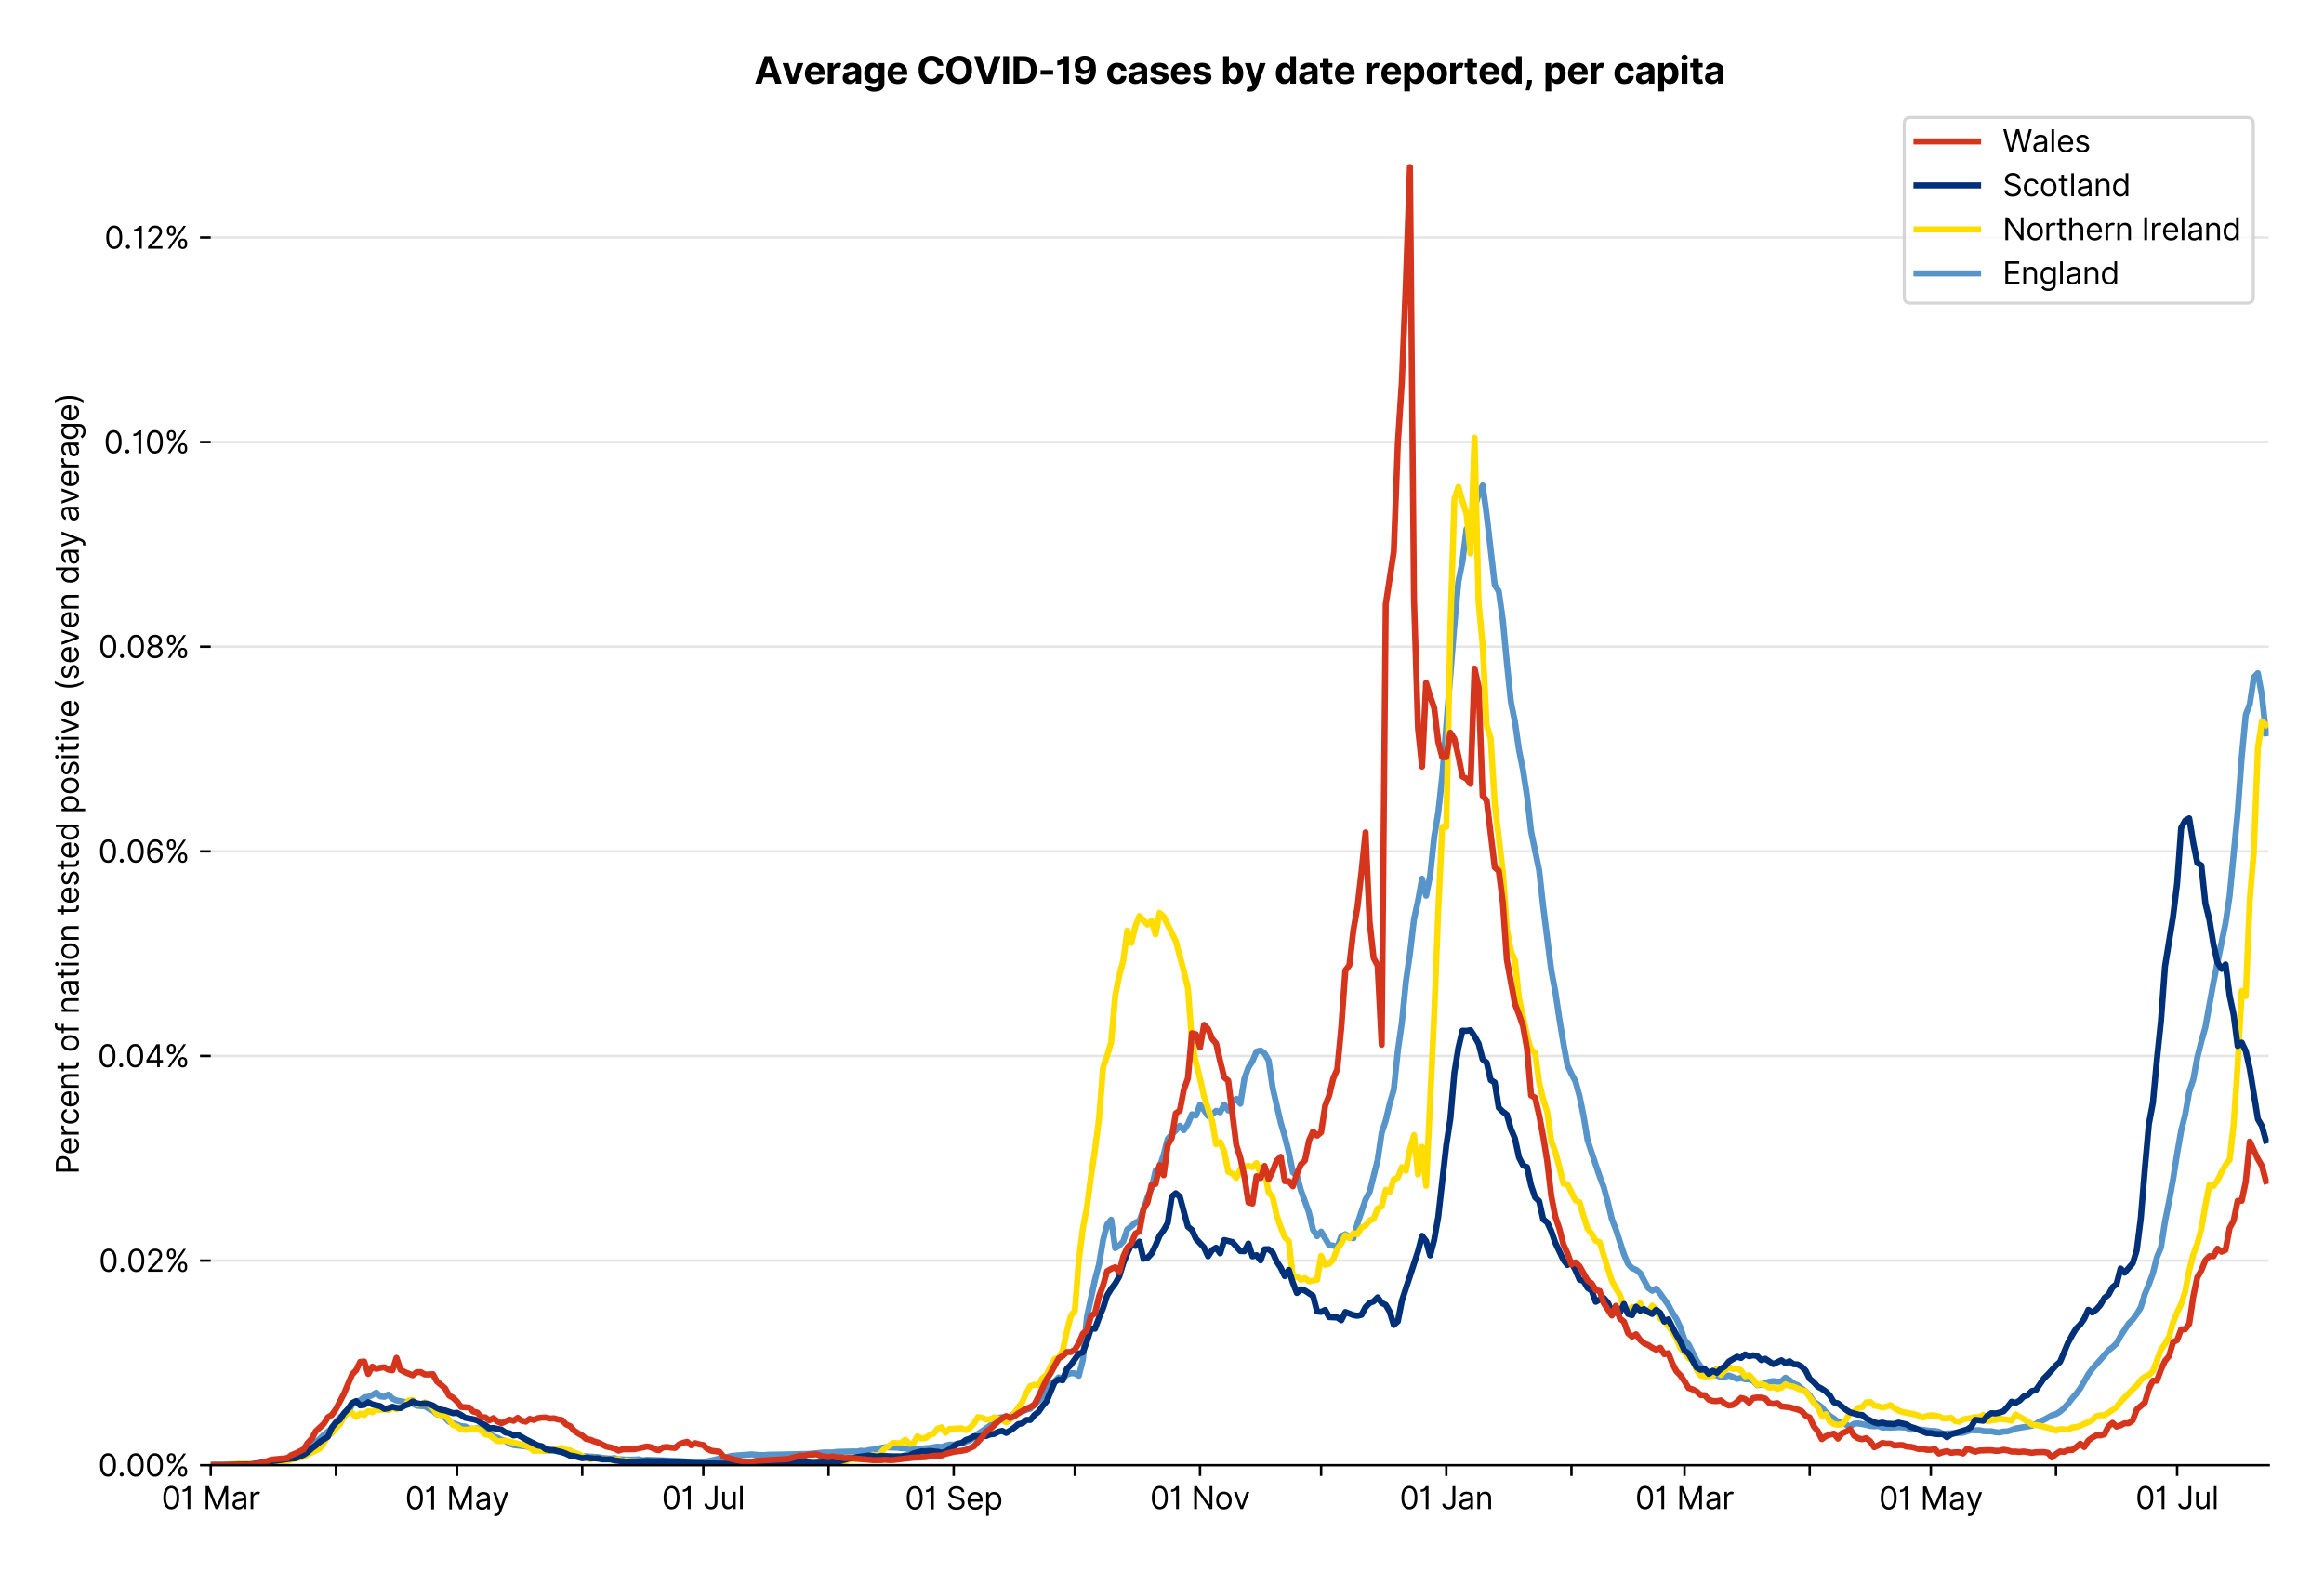 <?xml version="1.0" encoding="utf-8" standalone="no"?>
<!DOCTYPE svg PUBLIC "-//W3C//DTD SVG 1.1//EN"
  "http://www.w3.org/Graphics/SVG/1.1/DTD/svg11.dtd">
<svg version="1.1" viewBox="0 0 756.175 511.234" xmlns="http://www.w3.org/2000/svg" xmlns:xlink="http://www.w3.org/1999/xlink">
 <defs>
  <style type="text/css">*{stroke-linecap:butt;stroke-linejoin:round;}</style>
 </defs>
 <g id="figure_1">
  <g id="patch_1">
   <path d="M 0 511.234 
L 756.175 511.234 
L 756.175 0 
L 0 0 
z
" style="fill:#ffffff;"/>
  </g>
  <g id="axes_1">
   <g id="patch_2">
    <path d="M 68.575 476.745 
L 738.175 476.745 
L 738.175 33.225 
L 68.575 33.225 
z
" style="fill:#ffffff;"/>
   </g>
   <g id="matplotlib.axis_1">
    <g id="xtick_1">
     <g id="line2d_1">
      <defs>
       <path d="M 0 0 
L 0 3.5 
" id="m8fbfe5a648" style="stroke:#000000;stroke-width:0.8;"/>
      </defs>
      <g>
       <use style="stroke:#000000;stroke-width:0.8;" x="68.575" xlink:href="#m8fbfe5a648" y="476.745"/>
      </g>
     </g>
     <g id="text_1">
      <!-- 01 Mar -->
      <g transform="translate(52.538 491.018)scale(0.1 -0.1)">
       <defs>
        <path d="M 2000 -64 
Q 1230 -64 806 561 
Q 382 1186 382 2327 
Q 382 3459 809 4088 
Q 1236 4718 2000 4718 
Q 2764 4718 3191 4088 
Q 3618 3459 3618 2327 
Q 3618 1186 3194 561 
Q 2771 -64 2000 -64 
z
M 2000 436 
Q 2509 436 2791 927 
Q 3073 1418 3073 2327 
Q 3073 3234 2789 3730 
Q 2505 4227 2000 4227 
Q 1496 4227 1211 3730 
Q 927 3234 927 2327 
Q 927 1418 1210 927 
Q 1493 436 2000 436 
z
" id="Inter-Regular-30" transform="scale(0.016)"/>
        <path d="M 1973 4655 
L 1973 0 
L 1409 0 
L 1409 3836 
L 1373 3836 
Q 1341 3773 1209 3692 
Q 1077 3611 868 3551 
Q 659 3491 391 3491 
L 391 3964 
Q 661 3964 859 4061 
Q 1057 4159 1190 4291 
Q 1323 4423 1392 4529 
Q 1461 4636 1473 4655 
L 1973 4655 
z
" id="Inter-Regular-31" transform="scale(0.016)"/>
        <path id="Inter-Regular-20" transform="scale(0.016)"/>
        <path d="M 564 4655 
L 1236 4655 
L 2818 791 
L 2873 791 
L 4455 4655 
L 5127 4655 
L 5127 0 
L 4600 0 
L 4600 3536 
L 4555 3536 
L 3100 0 
L 2591 0 
L 1136 3536 
L 1091 3536 
L 1091 0 
L 564 0 
L 564 4655 
z
" id="Inter-Regular-4d" transform="scale(0.016)"/>
        <path d="M 1518 -82 
Q 1186 -82 916 44 
Q 646 170 486 410 
Q 327 650 327 991 
Q 327 1291 445 1478 
Q 564 1666 761 1773 
Q 959 1880 1199 1933 
Q 1439 1986 1682 2018 
Q 2000 2059 2199 2080 
Q 2398 2102 2490 2154 
Q 2582 2207 2582 2336 
L 2582 2355 
Q 2582 2691 2399 2877 
Q 2216 3064 1846 3064 
Q 1461 3064 1243 2895 
Q 1025 2727 936 2536 
L 427 2718 
Q 564 3036 792 3214 
Q 1021 3393 1292 3464 
Q 1564 3536 1827 3536 
Q 1996 3536 2215 3496 
Q 2434 3457 2640 3334 
Q 2846 3211 2982 2963 
Q 3118 2716 3118 2300 
L 3118 0 
L 2582 0 
L 2582 473 
L 2555 473 
Q 2500 359 2373 229 
Q 2246 100 2034 9 
Q 1823 -82 1518 -82 
z
M 1600 400 
Q 1918 400 2137 525 
Q 2357 650 2469 847 
Q 2582 1045 2582 1264 
L 2582 1755 
Q 2548 1714 2433 1681 
Q 2318 1648 2169 1624 
Q 2021 1600 1881 1583 
Q 1741 1566 1655 1555 
Q 1446 1527 1265 1467 
Q 1084 1407 974 1287 
Q 864 1168 864 964 
Q 864 684 1072 542 
Q 1280 400 1600 400 
z
" id="Inter-Regular-61" transform="scale(0.016)"/>
        <path d="M 491 0 
L 491 3491 
L 1009 3491 
L 1009 2964 
L 1046 2964 
Q 1139 3223 1389 3384 
Q 1639 3545 1955 3545 
Q 2100 3545 2209 3511 
Q 2318 3477 2400 3418 
L 2218 2964 
Q 2161 2993 2085 3010 
Q 2009 3027 1909 3027 
Q 1527 3027 1277 2794 
Q 1027 2561 1027 2209 
L 1027 0 
L 491 0 
z
" id="Inter-Regular-72" transform="scale(0.016)"/>
       </defs>
       <use xlink:href="#Inter-Regular-30"/>
       <use x="62.5" xlink:href="#Inter-Regular-31"/>
       <use x="106.676" xlink:href="#Inter-Regular-20"/>
       <use x="134.801" xlink:href="#Inter-Regular-4d"/>
       <use x="225.994" xlink:href="#Inter-Regular-61"/>
       <use x="282.386" xlink:href="#Inter-Regular-72"/>
      </g>
     </g>
    </g>
    <g id="xtick_2">
     <g id="line2d_2">
      <g>
       <use style="stroke:#000000;stroke-width:0.8;" x="109.302" xlink:href="#m8fbfe5a648" y="476.745"/>
      </g>
     </g>
    </g>
    <g id="xtick_3">
     <g id="line2d_3">
      <g>
       <use style="stroke:#000000;stroke-width:0.8;" x="148.715" xlink:href="#m8fbfe5a648" y="476.745"/>
      </g>
     </g>
     <g id="text_2">
      <!-- 01 May -->
      <g transform="translate(131.812 491.117)scale(0.1 -0.1)">
       <defs>
        <path d="M 818 -1355 
Q 682 -1355 575 -1333 
Q 468 -1311 427 -1291 
L 564 -818 
Q 857 -893 1053 -814 
Q 1250 -736 1391 -345 
L 1509 -18 
L 218 3491 
L 800 3491 
L 1764 709 
L 1800 709 
L 2764 3491 
L 3346 3491 
L 1846 -564 
Q 1550 -1355 818 -1355 
z
" id="Inter-Regular-79" transform="scale(0.016)"/>
       </defs>
       <use xlink:href="#Inter-Regular-30"/>
       <use x="62.5" xlink:href="#Inter-Regular-31"/>
       <use x="106.676" xlink:href="#Inter-Regular-20"/>
       <use x="134.801" xlink:href="#Inter-Regular-4d"/>
       <use x="225.994" xlink:href="#Inter-Regular-61"/>
       <use x="282.386" xlink:href="#Inter-Regular-79"/>
      </g>
     </g>
    </g>
    <g id="xtick_4">
     <g id="line2d_4">
      <g>
       <use style="stroke:#000000;stroke-width:0.8;" x="189.442" xlink:href="#m8fbfe5a648" y="476.745"/>
      </g>
     </g>
    </g>
    <g id="xtick_5">
     <g id="line2d_5">
      <g>
       <use style="stroke:#000000;stroke-width:0.8;" x="228.855" xlink:href="#m8fbfe5a648" y="476.745"/>
      </g>
     </g>
     <g id="text_3">
      <!-- 01 Jul -->
      <g transform="translate(215.311 491.018)scale(0.1 -0.1)">
       <defs>
        <path d="M 2346 4655 
L 2909 4655 
L 2909 1327 
Q 2909 657 2549 296 
Q 2189 -64 1582 -64 
Q 1200 -64 902 76 
Q 605 216 434 475 
Q 264 734 264 1091 
L 818 1091 
Q 818 795 1034 615 
Q 1250 436 1582 436 
Q 1948 436 2147 664 
Q 2346 893 2346 1327 
L 2346 4655 
z
" id="Inter-Regular-4a" transform="scale(0.016)"/>
        <path d="M 2691 1427 
L 2691 3491 
L 3227 3491 
L 3227 0 
L 2691 0 
L 2691 591 
L 2655 591 
Q 2532 325 2273 140 
Q 2014 -45 1618 -45 
Q 1127 -45 809 280 
Q 491 605 491 1273 
L 491 3491 
L 1027 3491 
L 1027 1309 
Q 1027 927 1242 700 
Q 1457 473 1791 473 
Q 1991 473 2199 575 
Q 2407 677 2549 888 
Q 2691 1100 2691 1427 
z
" id="Inter-Regular-75" transform="scale(0.016)"/>
        <path d="M 1027 4655 
L 1027 0 
L 491 0 
L 491 4655 
L 1027 4655 
z
" id="Inter-Regular-6c" transform="scale(0.016)"/>
       </defs>
       <use xlink:href="#Inter-Regular-30"/>
       <use x="62.5" xlink:href="#Inter-Regular-31"/>
       <use x="106.676" xlink:href="#Inter-Regular-20"/>
       <use x="134.801" xlink:href="#Inter-Regular-4a"/>
       <use x="189.063" xlink:href="#Inter-Regular-75"/>
       <use x="247.159" xlink:href="#Inter-Regular-6c"/>
      </g>
     </g>
    </g>
    <g id="xtick_6">
     <g id="line2d_6">
      <g>
       <use style="stroke:#000000;stroke-width:0.8;" x="269.582" xlink:href="#m8fbfe5a648" y="476.745"/>
      </g>
     </g>
    </g>
    <g id="xtick_7">
     <g id="line2d_7">
      <g>
       <use style="stroke:#000000;stroke-width:0.8;" x="310.309" xlink:href="#m8fbfe5a648" y="476.745"/>
      </g>
     </g>
     <g id="text_4">
      <!-- 01 Sep -->
      <g transform="translate(294.421 491.117)scale(0.1 -0.1)">
       <defs>
        <path d="M 3109 3491 
Q 3068 3836 2777 4027 
Q 2486 4218 2064 4218 
Q 1600 4218 1318 3999 
Q 1036 3780 1036 3445 
Q 1036 3195 1189 3042 
Q 1343 2889 1553 2803 
Q 1764 2718 1936 2673 
L 2409 2545 
Q 2591 2498 2815 2414 
Q 3039 2330 3244 2185 
Q 3450 2041 3584 1816 
Q 3718 1591 3718 1264 
Q 3718 886 3521 581 
Q 3325 277 2949 97 
Q 2573 -82 2036 -82 
Q 1286 -82 845 272 
Q 405 627 364 1200 
L 946 1200 
Q 968 936 1124 764 
Q 1280 593 1519 510 
Q 1759 427 2036 427 
Q 2359 427 2616 533 
Q 2873 639 3023 828 
Q 3173 1018 3173 1273 
Q 3173 1505 3043 1650 
Q 2914 1795 2702 1886 
Q 2491 1977 2246 2045 
L 1673 2209 
Q 1127 2366 809 2657 
Q 491 2948 491 3418 
Q 491 3809 703 4101 
Q 916 4393 1276 4555 
Q 1636 4718 2082 4718 
Q 2532 4718 2882 4558 
Q 3232 4398 3437 4120 
Q 3643 3843 3655 3491 
L 3109 3491 
z
" id="Inter-Regular-53" transform="scale(0.016)"/>
        <path d="M 1955 -73 
Q 1450 -73 1085 151 
Q 721 375 524 778 
Q 327 1182 327 1718 
Q 327 2255 524 2665 
Q 721 3075 1074 3305 
Q 1427 3536 1900 3536 
Q 2173 3536 2439 3445 
Q 2705 3355 2923 3151 
Q 3141 2948 3270 2614 
Q 3400 2280 3400 1791 
L 3400 1564 
L 866 1564 
Q 884 1005 1183 707 
Q 1482 409 1955 409 
Q 2271 409 2498 545 
Q 2725 682 2827 955 
L 3346 809 
Q 3223 414 2854 170 
Q 2486 -73 1955 -73 
z
M 866 2027 
L 2855 2027 
Q 2855 2470 2595 2762 
Q 2336 3055 1900 3055 
Q 1593 3055 1368 2911 
Q 1143 2768 1013 2533 
Q 884 2298 866 2027 
z
" id="Inter-Regular-65" transform="scale(0.016)"/>
        <path d="M 491 -1309 
L 491 3491 
L 1009 3491 
L 1009 2936 
L 1073 2936 
Q 1132 3027 1237 3169 
Q 1343 3311 1542 3423 
Q 1741 3536 2082 3536 
Q 2523 3536 2859 3315 
Q 3196 3095 3384 2690 
Q 3573 2286 3573 1736 
Q 3573 1182 3384 776 
Q 3196 370 2861 148 
Q 2527 -73 2091 -73 
Q 1755 -73 1552 39 
Q 1350 152 1241 296 
Q 1132 441 1073 536 
L 1027 536 
L 1027 -1309 
L 491 -1309 
z
M 1018 1745 
Q 1018 1152 1276 780 
Q 1534 409 2018 409 
Q 2355 409 2581 587 
Q 2807 766 2921 1069 
Q 3036 1373 3036 1745 
Q 3036 2114 2923 2410 
Q 2811 2707 2585 2881 
Q 2359 3055 2018 3055 
Q 1527 3055 1272 2693 
Q 1018 2332 1018 1745 
z
" id="Inter-Regular-70" transform="scale(0.016)"/>
       </defs>
       <use xlink:href="#Inter-Regular-30"/>
       <use x="62.5" xlink:href="#Inter-Regular-31"/>
       <use x="106.676" xlink:href="#Inter-Regular-20"/>
       <use x="134.801" xlink:href="#Inter-Regular-53"/>
       <use x="198.58" xlink:href="#Inter-Regular-65"/>
       <use x="256.818" xlink:href="#Inter-Regular-70"/>
      </g>
     </g>
    </g>
    <g id="xtick_8">
     <g id="line2d_8">
      <g>
       <use style="stroke:#000000;stroke-width:0.8;" x="349.722" xlink:href="#m8fbfe5a648" y="476.745"/>
      </g>
     </g>
    </g>
    <g id="xtick_9">
     <g id="line2d_9">
      <g>
       <use style="stroke:#000000;stroke-width:0.8;" x="390.449" xlink:href="#m8fbfe5a648" y="476.745"/>
      </g>
     </g>
     <g id="text_5">
      <!-- 01 Nov -->
      <g transform="translate(374.178 491.018)scale(0.1 -0.1)">
       <defs>
        <path d="M 4255 4655 
L 4255 0 
L 3709 0 
L 1173 3655 
L 1127 3655 
L 1127 0 
L 564 0 
L 564 4655 
L 1109 4655 
L 3655 991 
L 3700 991 
L 3700 4655 
L 4255 4655 
z
" id="Inter-Regular-4e" transform="scale(0.016)"/>
        <path d="M 1909 -73 
Q 1436 -73 1080 152 
Q 725 377 526 781 
Q 327 1186 327 1727 
Q 327 2273 526 2679 
Q 725 3086 1080 3311 
Q 1436 3536 1909 3536 
Q 2382 3536 2737 3311 
Q 3093 3086 3292 2679 
Q 3491 2273 3491 1727 
Q 3491 1186 3292 781 
Q 3093 377 2737 152 
Q 2382 -73 1909 -73 
z
M 1909 409 
Q 2268 409 2500 593 
Q 2732 777 2843 1077 
Q 2955 1377 2955 1727 
Q 2955 2077 2843 2379 
Q 2732 2682 2500 2868 
Q 2268 3055 1909 3055 
Q 1550 3055 1318 2868 
Q 1086 2682 975 2379 
Q 864 2077 864 1727 
Q 864 1377 975 1077 
Q 1086 777 1318 593 
Q 1550 409 1909 409 
z
" id="Inter-Regular-6f" transform="scale(0.016)"/>
        <path d="M 3346 3491 
L 2055 0 
L 1509 0 
L 218 3491 
L 800 3491 
L 1764 709 
L 1800 709 
L 2764 3491 
L 3346 3491 
z
" id="Inter-Regular-76" transform="scale(0.016)"/>
       </defs>
       <use xlink:href="#Inter-Regular-30"/>
       <use x="62.5" xlink:href="#Inter-Regular-31"/>
       <use x="106.676" xlink:href="#Inter-Regular-20"/>
       <use x="134.801" xlink:href="#Inter-Regular-4e"/>
       <use x="210.085" xlink:href="#Inter-Regular-6f"/>
       <use x="269.744" xlink:href="#Inter-Regular-76"/>
      </g>
     </g>
    </g>
    <g id="xtick_10">
     <g id="line2d_10">
      <g>
       <use style="stroke:#000000;stroke-width:0.8;" x="429.862" xlink:href="#m8fbfe5a648" y="476.745"/>
      </g>
     </g>
    </g>
    <g id="xtick_11">
     <g id="line2d_11">
      <g>
       <use style="stroke:#000000;stroke-width:0.8;" x="470.589" xlink:href="#m8fbfe5a648" y="476.745"/>
      </g>
     </g>
     <g id="text_6">
      <!-- 01 Jan -->
      <g transform="translate(455.39 491.018)scale(0.1 -0.1)">
       <defs>
        <path d="M 1027 2100 
L 1027 0 
L 491 0 
L 491 3491 
L 1009 3491 
L 1009 2945 
L 1055 2945 
Q 1177 3211 1427 3373 
Q 1677 3536 2073 3536 
Q 2602 3536 2928 3211 
Q 3255 2886 3255 2218 
L 3255 0 
L 2718 0 
L 2718 2182 
Q 2718 2593 2504 2824 
Q 2291 3055 1918 3055 
Q 1534 3055 1280 2806 
Q 1027 2557 1027 2100 
z
" id="Inter-Regular-6e" transform="scale(0.016)"/>
       </defs>
       <use xlink:href="#Inter-Regular-30"/>
       <use x="62.5" xlink:href="#Inter-Regular-31"/>
       <use x="106.676" xlink:href="#Inter-Regular-20"/>
       <use x="134.801" xlink:href="#Inter-Regular-4a"/>
       <use x="189.063" xlink:href="#Inter-Regular-61"/>
       <use x="245.455" xlink:href="#Inter-Regular-6e"/>
      </g>
     </g>
    </g>
    <g id="xtick_12">
     <g id="line2d_12">
      <g>
       <use style="stroke:#000000;stroke-width:0.8;" x="511.316" xlink:href="#m8fbfe5a648" y="476.745"/>
      </g>
     </g>
    </g>
    <g id="xtick_13">
     <g id="line2d_13">
      <g>
       <use style="stroke:#000000;stroke-width:0.8;" x="548.102" xlink:href="#m8fbfe5a648" y="476.745"/>
      </g>
     </g>
     <g id="text_7">
      <!-- 01 Mar -->
      <g transform="translate(532.065 491.018)scale(0.1 -0.1)">
       <use xlink:href="#Inter-Regular-30"/>
       <use x="62.5" xlink:href="#Inter-Regular-31"/>
       <use x="106.676" xlink:href="#Inter-Regular-20"/>
       <use x="134.801" xlink:href="#Inter-Regular-4d"/>
       <use x="225.994" xlink:href="#Inter-Regular-61"/>
       <use x="282.386" xlink:href="#Inter-Regular-72"/>
      </g>
     </g>
    </g>
    <g id="xtick_14">
     <g id="line2d_14">
      <g>
       <use style="stroke:#000000;stroke-width:0.8;" x="588.829" xlink:href="#m8fbfe5a648" y="476.745"/>
      </g>
     </g>
    </g>
    <g id="xtick_15">
     <g id="line2d_15">
      <g>
       <use style="stroke:#000000;stroke-width:0.8;" x="628.242" xlink:href="#m8fbfe5a648" y="476.745"/>
      </g>
     </g>
     <g id="text_8">
      <!-- 01 May -->
      <g transform="translate(611.339 491.117)scale(0.1 -0.1)">
       <use xlink:href="#Inter-Regular-30"/>
       <use x="62.5" xlink:href="#Inter-Regular-31"/>
       <use x="106.676" xlink:href="#Inter-Regular-20"/>
       <use x="134.801" xlink:href="#Inter-Regular-4d"/>
       <use x="225.994" xlink:href="#Inter-Regular-61"/>
       <use x="282.386" xlink:href="#Inter-Regular-79"/>
      </g>
     </g>
    </g>
    <g id="xtick_16">
     <g id="line2d_16">
      <g>
       <use style="stroke:#000000;stroke-width:0.8;" x="668.969" xlink:href="#m8fbfe5a648" y="476.745"/>
      </g>
     </g>
    </g>
    <g id="xtick_17">
     <g id="line2d_17">
      <g>
       <use style="stroke:#000000;stroke-width:0.8;" x="708.382" xlink:href="#m8fbfe5a648" y="476.745"/>
      </g>
     </g>
     <g id="text_9">
      <!-- 01 Jul -->
      <g transform="translate(694.838 491.018)scale(0.1 -0.1)">
       <use xlink:href="#Inter-Regular-30"/>
       <use x="62.5" xlink:href="#Inter-Regular-31"/>
       <use x="106.676" xlink:href="#Inter-Regular-20"/>
       <use x="134.801" xlink:href="#Inter-Regular-4a"/>
       <use x="189.063" xlink:href="#Inter-Regular-75"/>
       <use x="247.159" xlink:href="#Inter-Regular-6c"/>
      </g>
     </g>
    </g>
   </g>
   <g id="matplotlib.axis_2">
    <g id="ytick_1">
     <g id="line2d_18">
      <path clip-path="url(#p026c522f8b)" d="M 68.575 476.745 
L 738.175 476.745 
" style="fill:none;stroke:#e5e5e5;stroke-linecap:square;stroke-width:0.8;"/>
     </g>
     <g id="line2d_19">
      <defs>
       <path d="M 0 0 
L -3.5 0 
" id="mb2ed153a55" style="stroke:#000000;stroke-width:0.8;"/>
      </defs>
      <g>
       <use style="stroke:#000000;stroke-width:0.8;" x="68.575" xlink:href="#mb2ed153a55" y="476.745"/>
      </g>
     </g>
     <g id="text_10">
      <!-- 0.00% -->
      <g transform="translate(31.944 480.382)scale(0.1 -0.1)">
       <defs>
        <path d="M 882 -36 
Q 714 -36 593 84 
Q 473 205 473 373 
Q 473 541 593 661 
Q 714 782 882 782 
Q 1050 782 1170 661 
Q 1291 541 1291 373 
Q 1291 205 1170 84 
Q 1050 -36 882 -36 
z
" id="Inter-Regular-2e" transform="scale(0.016)"/>
        <path d="M 2855 873 
L 2855 1118 
Q 2855 1373 2960 1585 
Q 3066 1798 3269 1926 
Q 3473 2055 3764 2055 
Q 4059 2055 4259 1926 
Q 4459 1798 4561 1585 
Q 4664 1373 4664 1118 
L 4664 873 
Q 4664 618 4560 405 
Q 4457 193 4256 64 
Q 4055 -64 3764 -64 
Q 3468 -64 3266 64 
Q 3064 193 2959 405 
Q 2855 618 2855 873 
z
M 536 3536 
L 536 3782 
Q 536 4036 642 4248 
Q 748 4461 951 4589 
Q 1155 4718 1446 4718 
Q 1741 4718 1941 4589 
Q 2141 4461 2243 4248 
Q 2346 4036 2346 3782 
L 2346 3536 
Q 2346 3282 2242 3069 
Q 2139 2857 1937 2728 
Q 1736 2600 1446 2600 
Q 1150 2600 948 2728 
Q 746 2857 641 3069 
Q 536 3282 536 3536 
z
M 709 0 
L 3909 4655 
L 4427 4655 
L 1227 0 
L 709 0 
z
M 3318 1118 
L 3318 873 
Q 3318 661 3418 494 
Q 3518 327 3764 327 
Q 4002 327 4101 494 
Q 4200 661 4200 873 
L 4200 1118 
Q 4200 1330 4104 1497 
Q 4009 1664 3764 1664 
Q 3525 1664 3421 1497 
Q 3318 1330 3318 1118 
z
M 1000 3782 
L 1000 3536 
Q 1000 3325 1100 3158 
Q 1200 2991 1446 2991 
Q 1684 2991 1783 3158 
Q 1882 3325 1882 3536 
L 1882 3782 
Q 1882 3993 1786 4160 
Q 1691 4327 1446 4327 
Q 1207 4327 1103 4160 
Q 1000 3993 1000 3782 
z
" id="Inter-Regular-25" transform="scale(0.016)"/>
       </defs>
       <use xlink:href="#Inter-Regular-30"/>
       <use x="62.5" xlink:href="#Inter-Regular-2e"/>
       <use x="90.057" xlink:href="#Inter-Regular-30"/>
       <use x="152.557" xlink:href="#Inter-Regular-30"/>
       <use x="215.057" xlink:href="#Inter-Regular-25"/>
      </g>
     </g>
    </g>
    <g id="ytick_2">
     <g id="line2d_20">
      <path clip-path="url(#p026c522f8b)" d="M 68.575 410.168 
L 738.175 410.168 
" style="fill:none;stroke:#e5e5e5;stroke-linecap:square;stroke-width:0.8;"/>
     </g>
     <g id="line2d_21">
      <g>
       <use style="stroke:#000000;stroke-width:0.8;" x="68.575" xlink:href="#mb2ed153a55" y="410.168"/>
      </g>
     </g>
     <g id="text_11">
      <!-- 0.02% -->
      <g transform="translate(32.142 413.805)scale(0.1 -0.1)">
       <defs>
        <path d="M 482 0 
L 482 409 
L 2018 2091 
Q 2289 2386 2464 2605 
Q 2639 2825 2724 3019 
Q 2809 3214 2809 3427 
Q 2809 3795 2553 4011 
Q 2298 4227 1918 4227 
Q 1514 4227 1275 3985 
Q 1036 3743 1036 3345 
L 500 3345 
Q 500 3755 688 4064 
Q 877 4373 1203 4545 
Q 1530 4718 1936 4718 
Q 2346 4718 2661 4545 
Q 2977 4373 3156 4079 
Q 3336 3786 3336 3427 
Q 3336 3170 3244 2926 
Q 3152 2682 2926 2383 
Q 2700 2084 2300 1655 
L 1255 536 
L 1255 500 
L 3418 500 
L 3418 0 
L 482 0 
z
" id="Inter-Regular-32" transform="scale(0.016)"/>
       </defs>
       <use xlink:href="#Inter-Regular-30"/>
       <use x="62.5" xlink:href="#Inter-Regular-2e"/>
       <use x="90.057" xlink:href="#Inter-Regular-30"/>
       <use x="152.557" xlink:href="#Inter-Regular-32"/>
       <use x="213.068" xlink:href="#Inter-Regular-25"/>
      </g>
     </g>
    </g>
    <g id="ytick_3">
     <g id="line2d_22">
      <path clip-path="url(#p026c522f8b)" d="M 68.575 343.591 
L 738.175 343.591 
" style="fill:none;stroke:#e5e5e5;stroke-linecap:square;stroke-width:0.8;"/>
     </g>
     <g id="line2d_23">
      <g>
       <use style="stroke:#000000;stroke-width:0.8;" x="68.575" xlink:href="#mb2ed153a55" y="343.591"/>
      </g>
     </g>
     <g id="text_12">
      <!-- 0.04% -->
      <g transform="translate(31.773 347.228)scale(0.1 -0.1)">
       <defs>
        <path d="M 373 955 
L 373 1418 
L 2418 4655 
L 3100 4655 
L 3100 1455 
L 3736 1455 
L 3736 955 
L 3100 955 
L 3100 0 
L 2564 0 
L 2564 955 
L 373 955 
z
M 2564 1455 
L 2564 3936 
L 2527 3936 
L 982 1491 
L 982 1455 
L 2564 1455 
z
" id="Inter-Regular-34" transform="scale(0.016)"/>
       </defs>
       <use xlink:href="#Inter-Regular-30"/>
       <use x="62.5" xlink:href="#Inter-Regular-2e"/>
       <use x="90.057" xlink:href="#Inter-Regular-30"/>
       <use x="152.557" xlink:href="#Inter-Regular-34"/>
       <use x="216.761" xlink:href="#Inter-Regular-25"/>
      </g>
     </g>
    </g>
    <g id="ytick_4">
     <g id="line2d_24">
      <path clip-path="url(#p026c522f8b)" d="M 68.575 277.014 
L 738.175 277.014 
" style="fill:none;stroke:#e5e5e5;stroke-linecap:square;stroke-width:0.8;"/>
     </g>
     <g id="line2d_25">
      <g>
       <use style="stroke:#000000;stroke-width:0.8;" x="68.575" xlink:href="#mb2ed153a55" y="277.014"/>
      </g>
     </g>
     <g id="text_13">
      <!-- 0.06% -->
      <g transform="translate(31.958 280.651)scale(0.1 -0.1)">
       <defs>
        <path d="M 2027 -64 
Q 1741 -59 1454 45 
Q 1168 150 932 399 
Q 696 648 552 1074 
Q 409 1500 409 2145 
Q 409 3386 861 4056 
Q 1314 4727 2100 4727 
Q 2686 4727 3073 4384 
Q 3461 4041 3546 3491 
L 2991 3491 
Q 2914 3811 2691 4019 
Q 2468 4227 2100 4227 
Q 1559 4227 1249 3755 
Q 939 3284 936 2427 
L 973 2427 
Q 1164 2716 1461 2880 
Q 1759 3045 2118 3045 
Q 2518 3045 2850 2846 
Q 3182 2648 3382 2299 
Q 3582 1950 3582 1500 
Q 3582 1068 3389 710 
Q 3196 352 2847 142 
Q 2498 -68 2027 -64 
z
M 2027 436 
Q 2314 436 2542 579 
Q 2771 723 2903 964 
Q 3036 1205 3036 1500 
Q 3036 1789 2908 2026 
Q 2780 2264 2556 2404 
Q 2332 2545 2046 2545 
Q 1757 2545 1525 2397 
Q 1293 2250 1157 2010 
Q 1021 1770 1018 1491 
Q 1018 1214 1149 973 
Q 1280 732 1508 584 
Q 1736 436 2027 436 
z
" id="Inter-Regular-36" transform="scale(0.016)"/>
       </defs>
       <use xlink:href="#Inter-Regular-30"/>
       <use x="62.5" xlink:href="#Inter-Regular-2e"/>
       <use x="90.057" xlink:href="#Inter-Regular-30"/>
       <use x="152.557" xlink:href="#Inter-Regular-36"/>
       <use x="214.915" xlink:href="#Inter-Regular-25"/>
      </g>
     </g>
    </g>
    <g id="ytick_5">
     <g id="line2d_26">
      <path clip-path="url(#p026c522f8b)" d="M 68.575 210.437 
L 738.175 210.437 
" style="fill:none;stroke:#e5e5e5;stroke-linecap:square;stroke-width:0.8;"/>
     </g>
     <g id="line2d_27">
      <g>
       <use style="stroke:#000000;stroke-width:0.8;" x="68.575" xlink:href="#mb2ed153a55" y="210.437"/>
      </g>
     </g>
     <g id="text_14">
      <!-- 0.08% -->
      <g transform="translate(32.028 214.074)scale(0.1 -0.1)">
       <defs>
        <path d="M 1973 -64 
Q 1505 -64 1147 103 
Q 789 270 589 564 
Q 389 859 391 1236 
Q 389 1532 507 1783 
Q 625 2034 830 2203 
Q 1036 2373 1291 2418 
L 1291 2445 
Q 957 2532 759 2821 
Q 561 3111 564 3482 
Q 561 3836 743 4115 
Q 925 4395 1244 4556 
Q 1564 4718 1973 4718 
Q 2377 4718 2695 4556 
Q 3014 4395 3197 4115 
Q 3380 3836 3382 3482 
Q 3380 3111 3181 2821 
Q 2982 2532 2655 2445 
L 2655 2418 
Q 2907 2373 3109 2203 
Q 3311 2034 3431 1783 
Q 3552 1532 3555 1236 
Q 3552 859 3351 564 
Q 3150 270 2794 103 
Q 2439 -64 1973 -64 
z
M 1973 436 
Q 2446 436 2722 662 
Q 2998 889 3000 1264 
Q 2998 1527 2864 1729 
Q 2730 1932 2499 2048 
Q 2268 2164 1973 2164 
Q 1675 2164 1442 2048 
Q 1209 1932 1076 1729 
Q 943 1527 946 1264 
Q 943 889 1218 662 
Q 1493 436 1973 436 
z
M 1973 2645 
Q 2348 2645 2591 2864 
Q 2834 3084 2836 3445 
Q 2834 3800 2596 4013 
Q 2359 4227 1973 4227 
Q 1582 4227 1344 4013 
Q 1107 3800 1109 3445 
Q 1107 3084 1349 2864 
Q 1591 2645 1973 2645 
z
" id="Inter-Regular-38" transform="scale(0.016)"/>
       </defs>
       <use xlink:href="#Inter-Regular-30"/>
       <use x="62.5" xlink:href="#Inter-Regular-2e"/>
       <use x="90.057" xlink:href="#Inter-Regular-30"/>
       <use x="152.557" xlink:href="#Inter-Regular-38"/>
       <use x="214.205" xlink:href="#Inter-Regular-25"/>
      </g>
     </g>
    </g>
    <g id="ytick_6">
     <g id="line2d_28">
      <path clip-path="url(#p026c522f8b)" d="M 68.575 143.86 
L 738.175 143.86 
" style="fill:none;stroke:#e5e5e5;stroke-linecap:square;stroke-width:0.8;"/>
     </g>
     <g id="line2d_29">
      <g>
       <use style="stroke:#000000;stroke-width:0.8;" x="68.575" xlink:href="#mb2ed153a55" y="143.86"/>
      </g>
     </g>
     <g id="text_15">
      <!-- 0.10% -->
      <g transform="translate(33.777 147.497)scale(0.1 -0.1)">
       <use xlink:href="#Inter-Regular-30"/>
       <use x="62.5" xlink:href="#Inter-Regular-2e"/>
       <use x="90.057" xlink:href="#Inter-Regular-31"/>
       <use x="134.233" xlink:href="#Inter-Regular-30"/>
       <use x="196.733" xlink:href="#Inter-Regular-25"/>
      </g>
     </g>
    </g>
    <g id="ytick_7">
     <g id="line2d_30">
      <path clip-path="url(#p026c522f8b)" d="M 68.575 77.284 
L 738.175 77.284 
" style="fill:none;stroke:#e5e5e5;stroke-linecap:square;stroke-width:0.8;"/>
     </g>
     <g id="line2d_31">
      <g>
       <use style="stroke:#000000;stroke-width:0.8;" x="68.575" xlink:href="#mb2ed153a55" y="77.284"/>
      </g>
     </g>
     <g id="text_16">
      <!-- 0.12% -->
      <g transform="translate(33.975 80.92)scale(0.1 -0.1)">
       <use xlink:href="#Inter-Regular-30"/>
       <use x="62.5" xlink:href="#Inter-Regular-2e"/>
       <use x="90.057" xlink:href="#Inter-Regular-31"/>
       <use x="134.233" xlink:href="#Inter-Regular-32"/>
       <use x="194.744" xlink:href="#Inter-Regular-25"/>
      </g>
     </g>
    </g>
    <g id="text_17">
     <!-- Percent of nation tested positive (seven day average) -->
     <g transform="translate(25.614 382.124)rotate(-90)scale(0.1 -0.1)">
      <defs>
       <path d="M 564 0 
L 564 4655 
L 2136 4655 
Q 2684 4655 3033 4458 
Q 3382 4261 3550 3927 
Q 3718 3593 3718 3182 
Q 3718 2770 3551 2434 
Q 3384 2098 3036 1899 
Q 2689 1700 2146 1700 
L 1127 1700 
L 1127 0 
L 564 0 
z
M 1127 2200 
L 2127 2200 
Q 2689 2200 2926 2482 
Q 3164 2764 3164 3182 
Q 3164 3602 2925 3878 
Q 2686 4155 2118 4155 
L 1127 4155 
L 1127 2200 
z
" id="Inter-Regular-50" transform="scale(0.016)"/>
       <path d="M 1909 -73 
Q 1418 -73 1063 159 
Q 709 391 518 798 
Q 327 1205 327 1727 
Q 327 2259 524 2667 
Q 721 3075 1074 3305 
Q 1427 3536 1900 3536 
Q 2268 3536 2563 3400 
Q 2859 3264 3047 3018 
Q 3236 2773 3282 2445 
L 2746 2445 
Q 2684 2684 2474 2869 
Q 2264 3055 1909 3055 
Q 1439 3055 1151 2697 
Q 864 2339 864 1745 
Q 864 1139 1148 774 
Q 1432 409 1909 409 
Q 2223 409 2447 570 
Q 2671 732 2746 1018 
L 3282 1018 
Q 3236 709 3058 462 
Q 2880 216 2588 71 
Q 2296 -73 1909 -73 
z
" id="Inter-Regular-63" transform="scale(0.016)"/>
       <path d="M 2009 3491 
L 2009 3036 
L 1264 3036 
L 1264 1000 
Q 1264 773 1331 660 
Q 1398 548 1503 510 
Q 1609 473 1727 473 
Q 1816 473 1873 483 
Q 1930 493 1964 500 
L 2073 18 
Q 2018 -2 1920 -23 
Q 1823 -45 1673 -45 
Q 1446 -45 1228 52 
Q 1011 150 869 350 
Q 727 550 727 855 
L 727 3036 
L 200 3036 
L 200 3491 
L 727 3491 
L 727 4327 
L 1264 4327 
L 1264 3491 
L 2009 3491 
z
" id="Inter-Regular-74" transform="scale(0.016)"/>
       <path d="M 2046 3491 
L 2046 3036 
L 1264 3036 
L 1264 0 
L 727 0 
L 727 3036 
L 164 3036 
L 164 3491 
L 727 3491 
L 727 3973 
Q 727 4273 868 4473 
Q 1009 4673 1234 4773 
Q 1459 4873 1709 4873 
Q 1907 4873 2032 4841 
Q 2157 4809 2218 4782 
L 2064 4318 
Q 2023 4332 1951 4352 
Q 1880 4373 1764 4373 
Q 1498 4373 1381 4239 
Q 1264 4105 1264 3845 
L 1264 3491 
L 2046 3491 
z
" id="Inter-Regular-66" transform="scale(0.016)"/>
       <path d="M 491 0 
L 491 3491 
L 1027 3491 
L 1027 0 
L 491 0 
z
M 764 4073 
Q 607 4073 494 4179 
Q 382 4286 382 4436 
Q 382 4586 494 4693 
Q 607 4800 764 4800 
Q 921 4800 1033 4693 
Q 1146 4586 1146 4436 
Q 1146 4286 1033 4179 
Q 921 4073 764 4073 
z
" id="Inter-Regular-69" transform="scale(0.016)"/>
       <path d="M 2964 2709 
L 2482 2573 
Q 2411 2755 2245 2914 
Q 2080 3073 1727 3073 
Q 1407 3073 1194 2926 
Q 982 2780 982 2555 
Q 982 2355 1127 2239 
Q 1273 2123 1582 2045 
L 2100 1918 
Q 3027 1691 3027 973 
Q 3027 673 2855 436 
Q 2684 200 2377 63 
Q 2071 -73 1664 -73 
Q 1130 -73 780 159 
Q 430 391 336 836 
L 846 964 
Q 989 400 1655 400 
Q 2030 400 2251 560 
Q 2473 720 2473 945 
Q 2473 1316 1955 1436 
L 1373 1573 
Q 893 1686 669 1926 
Q 446 2166 446 2527 
Q 446 2823 613 3050 
Q 780 3277 1069 3406 
Q 1359 3536 1727 3536 
Q 2246 3536 2542 3309 
Q 2839 3082 2964 2709 
z
" id="Inter-Regular-73" transform="scale(0.016)"/>
       <path d="M 1809 -73 
Q 1373 -73 1039 148 
Q 705 370 516 776 
Q 327 1182 327 1736 
Q 327 2286 516 2690 
Q 705 3095 1041 3315 
Q 1377 3536 1818 3536 
Q 2159 3536 2358 3423 
Q 2557 3311 2662 3169 
Q 2768 3027 2827 2936 
L 2873 2936 
L 2873 4655 
L 3409 4655 
L 3409 0 
L 2891 0 
L 2891 536 
L 2827 536 
Q 2768 441 2659 296 
Q 2550 152 2348 39 
Q 2146 -73 1809 -73 
z
M 1882 409 
Q 2366 409 2624 780 
Q 2882 1152 2882 1745 
Q 2882 2332 2627 2693 
Q 2373 3055 1882 3055 
Q 1541 3055 1315 2881 
Q 1089 2707 976 2410 
Q 864 2114 864 1745 
Q 864 1373 978 1069 
Q 1093 766 1319 587 
Q 1546 409 1882 409 
z
" id="Inter-Regular-64" transform="scale(0.016)"/>
       <path d="M 682 1964 
Q 682 2823 906 3544 
Q 1130 4266 1546 4873 
L 2018 4873 
Q 1800 4573 1623 4095 
Q 1446 3618 1341 3061 
Q 1236 2505 1236 1964 
Q 1236 1423 1341 866 
Q 1446 309 1623 -168 
Q 1800 -645 2018 -945 
L 1546 -945 
Q 1130 -339 906 383 
Q 682 1105 682 1964 
z
" id="Inter-Regular-28" transform="scale(0.016)"/>
       <path d="M 1900 -1382 
Q 1316 -1382 976 -1169 
Q 636 -957 473 -682 
L 900 -382 
Q 973 -477 1084 -601 
Q 1196 -725 1390 -817 
Q 1584 -909 1900 -909 
Q 2323 -909 2598 -704 
Q 2873 -500 2873 -64 
L 2873 645 
L 2827 645 
Q 2768 550 2660 410 
Q 2552 270 2351 162 
Q 2150 55 1809 55 
Q 1386 55 1051 255 
Q 716 455 521 836 
Q 327 1218 327 1764 
Q 327 2300 516 2699 
Q 705 3098 1041 3317 
Q 1377 3536 1818 3536 
Q 2159 3536 2360 3423 
Q 2561 3311 2669 3169 
Q 2777 3027 2836 2936 
L 2891 2936 
L 2891 3491 
L 3409 3491 
L 3409 -100 
Q 3409 -550 3205 -833 
Q 3002 -1116 2660 -1249 
Q 2318 -1382 1900 -1382 
z
M 1882 536 
Q 2366 536 2624 864 
Q 2882 1193 2882 1773 
Q 2882 2339 2627 2697 
Q 2373 3055 1882 3055 
Q 1541 3055 1315 2882 
Q 1089 2709 976 2418 
Q 864 2127 864 1773 
Q 864 1227 1120 881 
Q 1377 536 1882 536 
z
" id="Inter-Regular-67" transform="scale(0.016)"/>
       <path d="M 1638 1940 
Q 1638 1081 1414 359 
Q 1191 -362 775 -969 
L 302 -969 
Q 520 -669 697 -191 
Q 875 286 979 842 
Q 1084 1399 1084 1940 
Q 1084 2481 979 3038 
Q 875 3595 697 4072 
Q 520 4549 302 4849 
L 775 4849 
Q 1191 4243 1414 3521 
Q 1638 2799 1638 1940 
z
" id="Inter-Regular-29" transform="scale(0.016)"/>
      </defs>
      <use xlink:href="#Inter-Regular-50"/>
      <use x="63.494" xlink:href="#Inter-Regular-65"/>
      <use x="121.733" xlink:href="#Inter-Regular-72"/>
      <use x="160.085" xlink:href="#Inter-Regular-63"/>
      <use x="215.909" xlink:href="#Inter-Regular-65"/>
      <use x="274.148" xlink:href="#Inter-Regular-6e"/>
      <use x="332.671" xlink:href="#Inter-Regular-74"/>
      <use x="369.034" xlink:href="#Inter-Regular-20"/>
      <use x="397.159" xlink:href="#Inter-Regular-6f"/>
      <use x="456.818" xlink:href="#Inter-Regular-66"/>
      <use x="492.898" xlink:href="#Inter-Regular-20"/>
      <use x="521.023" xlink:href="#Inter-Regular-6e"/>
      <use x="579.546" xlink:href="#Inter-Regular-61"/>
      <use x="635.938" xlink:href="#Inter-Regular-74"/>
      <use x="672.301" xlink:href="#Inter-Regular-69"/>
      <use x="696.023" xlink:href="#Inter-Regular-6f"/>
      <use x="755.682" xlink:href="#Inter-Regular-6e"/>
      <use x="814.205" xlink:href="#Inter-Regular-20"/>
      <use x="842.33" xlink:href="#Inter-Regular-74"/>
      <use x="878.693" xlink:href="#Inter-Regular-65"/>
      <use x="936.932" xlink:href="#Inter-Regular-73"/>
      <use x="989.205" xlink:href="#Inter-Regular-74"/>
      <use x="1025.568" xlink:href="#Inter-Regular-65"/>
      <use x="1083.807" xlink:href="#Inter-Regular-64"/>
      <use x="1145.881" xlink:href="#Inter-Regular-20"/>
      <use x="1174.006" xlink:href="#Inter-Regular-70"/>
      <use x="1234.943" xlink:href="#Inter-Regular-6f"/>
      <use x="1294.602" xlink:href="#Inter-Regular-73"/>
      <use x="1346.875" xlink:href="#Inter-Regular-69"/>
      <use x="1370.597" xlink:href="#Inter-Regular-74"/>
      <use x="1406.96" xlink:href="#Inter-Regular-69"/>
      <use x="1430.682" xlink:href="#Inter-Regular-76"/>
      <use x="1486.364" xlink:href="#Inter-Regular-65"/>
      <use x="1544.603" xlink:href="#Inter-Regular-20"/>
      <use x="1572.728" xlink:href="#Inter-Regular-28"/>
      <use x="1608.949" xlink:href="#Inter-Regular-73"/>
      <use x="1661.222" xlink:href="#Inter-Regular-65"/>
      <use x="1719.46" xlink:href="#Inter-Regular-76"/>
      <use x="1775.142" xlink:href="#Inter-Regular-65"/>
      <use x="1833.381" xlink:href="#Inter-Regular-6e"/>
      <use x="1891.904" xlink:href="#Inter-Regular-20"/>
      <use x="1920.029" xlink:href="#Inter-Regular-64"/>
      <use x="1982.103" xlink:href="#Inter-Regular-61"/>
      <use x="2038.495" xlink:href="#Inter-Regular-79"/>
      <use x="2094.176" xlink:href="#Inter-Regular-20"/>
      <use x="2122.301" xlink:href="#Inter-Regular-61"/>
      <use x="2178.694" xlink:href="#Inter-Regular-76"/>
      <use x="2234.375" xlink:href="#Inter-Regular-65"/>
      <use x="2292.614" xlink:href="#Inter-Regular-72"/>
      <use x="2330.966" xlink:href="#Inter-Regular-61"/>
      <use x="2387.358" xlink:href="#Inter-Regular-67"/>
      <use x="2448.296" xlink:href="#Inter-Regular-65"/>
      <use x="2506.535" xlink:href="#Inter-Regular-29"/>
     </g>
    </g>
   </g>
   <g id="line2d_32">
    <path clip-path="url(#p026c522f8b)" d="M 29.162 476.733 
L 55.437 476.745 
L 75.144 476.639 
L 84.34 476.319 
L 89.595 475.703 
L 92.223 474.827 
L 93.537 474.431 
L 94.85 473.863 
L 96.164 473.625 
L 97.478 473.037 
L 98.792 472.279 
L 100.106 471.852 
L 101.419 470.809 
L 102.733 469.222 
L 104.047 468.153 
L 105.361 466.864 
L 107.988 464.777 
L 109.302 462.665 
L 110.616 461.167 
L 111.929 460.263 
L 113.243 459.611 
L 114.557 457.037 
L 115.871 456.134 
L 117.185 455.657 
L 118.498 454.679 
L 119.812 454.497 
L 121.126 453.917 
L 122.44 453.13 
L 123.753 454.343 
L 125.067 454.492 
L 126.381 453.752 
L 127.695 455.104 
L 129.008 455.678 
L 131.636 456.161 
L 132.95 456.216 
L 134.264 456.721 
L 135.577 457.369 
L 136.891 457.511 
L 138.205 457.54 
L 139.519 458.368 
L 140.832 458.978 
L 142.146 460.208 
L 143.46 460.323 
L 144.774 461.251 
L 146.088 462.617 
L 150.029 464.054 
L 151.343 464.167 
L 152.656 464.825 
L 153.97 464.949 
L 155.284 464.773 
L 156.598 465.07 
L 159.225 466.494 
L 160.539 467.349 
L 161.853 467.851 
L 163.167 468.506 
L 164.48 468.899 
L 165.794 469.696 
L 167.108 470.188 
L 171.049 470.616 
L 173.677 471.066 
L 174.991 471.349 
L 177.618 471.506 
L 180.246 471.95 
L 181.559 472.259 
L 184.187 472.723 
L 185.501 473.165 
L 189.442 473.78 
L 192.07 473.945 
L 194.697 474.112 
L 196.011 474.359 
L 198.638 474.607 
L 199.952 474.433 
L 201.266 474.77 
L 203.893 474.927 
L 206.521 474.915 
L 207.835 474.808 
L 209.149 475.145 
L 210.462 474.985 
L 215.717 475.168 
L 220.973 475.378 
L 224.914 475.676 
L 227.541 475.755 
L 228.855 475.696 
L 231.483 475.198 
L 234.11 474.575 
L 235.424 474.379 
L 238.052 473.699 
L 244.62 473.202 
L 247.248 473.456 
L 248.562 473.473 
L 249.875 473.342 
L 253.817 473.27 
L 263.013 473.066 
L 268.268 472.588 
L 270.896 472.616 
L 272.21 472.413 
L 277.465 472.27 
L 278.778 472.306 
L 280.092 472.042 
L 281.406 472.175 
L 282.72 471.822 
L 285.347 471.523 
L 286.661 471.111 
L 287.975 470.895 
L 291.916 471.031 
L 293.23 471.215 
L 294.544 471.236 
L 295.858 471.553 
L 297.171 471.447 
L 298.485 471.459 
L 302.426 471.136 
L 305.054 470.703 
L 306.368 470.845 
L 307.681 470.381 
L 308.995 470.051 
L 310.309 470.071 
L 311.623 469.764 
L 312.937 469.631 
L 315.564 468.66 
L 316.878 467.74 
L 318.192 466.575 
L 322.133 463.896 
L 324.76 461.357 
L 326.074 461.137 
L 327.388 461.364 
L 328.702 460.895 
L 330.016 459.958 
L 331.329 459.78 
L 333.957 458.717 
L 335.271 458.344 
L 337.898 455.781 
L 339.212 454.356 
L 340.526 451.953 
L 341.84 450.304 
L 343.153 449.458 
L 344.467 448.173 
L 345.781 448.543 
L 347.095 447.306 
L 348.408 446.822 
L 349.722 446.859 
L 351.036 447.641 
L 352.35 442.431 
L 353.663 428.483 
L 356.291 416.346 
L 357.605 411.384 
L 358.919 403.474 
L 360.232 398.426 
L 361.546 396.887 
L 362.86 406.118 
L 364.174 405.305 
L 365.487 403.901 
L 366.801 400.011 
L 368.115 399.008 
L 369.429 397.822 
L 370.742 397.255 
L 372.056 393.604 
L 373.37 389.618 
L 374.684 386.658 
L 375.998 380.899 
L 377.311 379.873 
L 378.625 375.699 
L 379.939 370.602 
L 381.253 369.096 
L 382.566 367.813 
L 383.88 366.28 
L 385.194 367.718 
L 386.508 365.703 
L 387.822 362.572 
L 389.135 362.968 
L 390.449 359.491 
L 391.763 361.2 
L 393.077 363.143 
L 394.39 362.62 
L 395.704 361.44 
L 397.018 361.907 
L 398.332 359.364 
L 399.645 361.314 
L 400.959 358.631 
L 402.273 357.539 
L 403.587 359.139 
L 404.901 350.939 
L 406.214 347.329 
L 407.528 345.282 
L 408.842 342.152 
L 410.156 341.825 
L 411.469 342.732 
L 412.783 345.081 
L 414.097 353.996 
L 416.724 365.299 
L 418.038 369.802 
L 419.352 374.95 
L 420.666 381.452 
L 421.98 382.547 
L 423.293 387.324 
L 425.921 394.572 
L 427.235 400.16 
L 428.548 402.239 
L 429.862 400.748 
L 432.49 405.154 
L 433.804 405.277 
L 435.117 405.832 
L 436.431 402.25 
L 437.745 401.613 
L 439.059 402.592 
L 440.372 402.899 
L 441.686 398.142 
L 444.314 390.294 
L 445.627 387.869 
L 448.255 377.474 
L 449.569 368.627 
L 450.883 364.589 
L 452.196 359.053 
L 453.51 354.569 
L 454.824 341.904 
L 456.138 332.728 
L 457.451 319.393 
L 458.765 310.256 
L 460.079 299.137 
L 461.393 293.132 
L 462.707 285.924 
L 464.02 291.446 
L 465.334 284.882 
L 466.648 272.314 
L 467.962 264.45 
L 469.275 252.665 
L 473.217 203.358 
L 474.53 189.275 
L 475.844 182.705 
L 477.158 172.14 
L 478.472 174.394 
L 479.786 165.092 
L 481.099 160.86 
L 482.413 157.955 
L 483.727 167.54 
L 486.354 190.335 
L 487.668 192.433 
L 488.982 201.74 
L 490.296 215.679 
L 491.609 228.376 
L 492.923 234.882 
L 494.237 243.964 
L 495.551 250.585 
L 496.865 259.023 
L 498.178 270.535 
L 500.806 283.163 
L 502.12 294.978 
L 504.747 315.76 
L 506.061 322.679 
L 507.375 331.47 
L 508.689 339.418 
L 510.002 346.621 
L 511.316 349.438 
L 512.63 351.887 
L 513.944 356.66 
L 515.257 363.126 
L 516.571 371.063 
L 519.199 378.984 
L 520.512 382.824 
L 521.826 386.292 
L 523.14 391.12 
L 524.454 396.635 
L 525.768 400.027 
L 528.395 408.114 
L 529.709 411.207 
L 531.023 412.626 
L 532.336 413.154 
L 533.65 414.22 
L 536.278 419.066 
L 537.591 419.988 
L 538.905 419.303 
L 540.219 420.945 
L 542.847 424.662 
L 544.16 427.114 
L 545.474 429.173 
L 546.788 431.985 
L 548.102 435.941 
L 549.415 437.429 
L 552.043 442.681 
L 553.357 444.658 
L 554.671 445.848 
L 555.984 446.341 
L 557.298 447.046 
L 559.926 448.044 
L 561.239 447.959 
L 562.553 447.557 
L 563.867 448.046 
L 565.181 448.657 
L 566.494 448.352 
L 567.808 448.777 
L 569.122 448.807 
L 570.436 449.256 
L 571.75 450.709 
L 573.063 450.546 
L 574.377 449.967 
L 575.691 449.56 
L 577.005 449.398 
L 578.318 449.577 
L 579.632 449.515 
L 580.946 448.278 
L 582.26 449.055 
L 583.573 450.158 
L 584.887 450.694 
L 587.515 452.795 
L 588.829 454.064 
L 590.142 456.085 
L 591.456 456.901 
L 592.77 457.914 
L 594.084 459.499 
L 595.397 460.721 
L 596.711 461.586 
L 598.025 462.682 
L 599.339 462.888 
L 600.653 463.576 
L 601.966 464.097 
L 603.28 463.263 
L 604.594 463.151 
L 607.221 463.628 
L 608.535 463.977 
L 609.849 464.091 
L 611.163 463.959 
L 612.476 464.527 
L 613.79 464.443 
L 615.104 464.537 
L 617.732 464.371 
L 620.359 464.529 
L 621.673 465.203 
L 622.987 465 
L 625.614 465.275 
L 628.242 465.607 
L 629.556 465.627 
L 630.869 465.88 
L 632.183 466.515 
L 638.752 466.172 
L 641.379 465.316 
L 642.693 465.402 
L 644.007 465.372 
L 645.321 465.638 
L 646.635 465.746 
L 647.948 465.701 
L 649.262 466.008 
L 650.576 466.101 
L 651.89 465.807 
L 653.203 465.741 
L 654.517 465.34 
L 655.831 464.81 
L 661.086 463.921 
L 662.4 463.389 
L 663.714 462.434 
L 665.027 462.007 
L 667.655 460.513 
L 668.969 460.126 
L 670.282 459.326 
L 671.596 458.166 
L 672.91 456.756 
L 674.224 455.013 
L 675.538 453.506 
L 676.851 451.767 
L 679.479 447.182 
L 680.793 445.386 
L 683.42 442.454 
L 686.048 439.414 
L 687.361 438.369 
L 688.675 437.152 
L 689.989 434.672 
L 692.617 430.654 
L 693.93 429.379 
L 695.244 427.589 
L 696.558 425.384 
L 697.872 421.056 
L 699.185 417.932 
L 700.499 414.288 
L 701.813 409.065 
L 703.127 405.87 
L 704.44 397.475 
L 705.754 390.965 
L 707.068 383.76 
L 708.382 375.413 
L 709.696 367.898 
L 711.009 362.675 
L 712.323 355.161 
L 713.637 351.288 
L 714.951 344.113 
L 716.264 338.855 
L 717.578 334.231 
L 720.206 319.655 
L 722.833 306.728 
L 724.147 300.318 
L 725.461 291.549 
L 728.088 264.318 
L 729.402 246.387 
L 730.716 232.569 
L 732.03 229.157 
L 733.343 220.389 
L 734.657 219.03 
L 735.971 226.282 
L 737.285 238.59 
L 737.285 238.59 
" style="fill:none;stroke:#5694ca;stroke-linecap:square;stroke-width:2;"/>
   </g>
   <g id="line2d_33">
    <path clip-path="url(#p026c522f8b)" d="M 75.144 476.393 
L 76.458 476.393 
L 77.771 476.218 
L 80.399 476.323 
L 83.026 476.368 
L 84.34 476.167 
L 88.282 475.841 
L 89.595 475.59 
L 93.537 475.314 
L 94.85 474.887 
L 97.478 474.334 
L 98.792 473.983 
L 100.106 473.204 
L 102.733 471.999 
L 104.047 471.321 
L 105.361 469.663 
L 106.674 467.077 
L 107.988 466.348 
L 109.302 464.691 
L 110.616 463.36 
L 111.929 460.949 
L 113.243 459.819 
L 114.557 459.694 
L 115.871 461.05 
L 117.185 459.945 
L 118.498 460.422 
L 119.812 459.091 
L 121.126 459.543 
L 122.44 458.689 
L 123.753 458.739 
L 125.067 458.563 
L 126.381 458.865 
L 127.695 457.936 
L 129.008 458.563 
L 130.322 457.936 
L 131.636 457.433 
L 132.95 455.676 
L 134.264 455.5 
L 135.577 456.881 
L 136.891 457.006 
L 138.205 456.278 
L 139.519 457.057 
L 140.832 458.162 
L 142.146 460.095 
L 143.46 460.522 
L 144.774 460.422 
L 146.088 461.954 
L 147.401 463.686 
L 148.715 464.164 
L 150.029 465.118 
L 151.343 465.218 
L 152.656 465.143 
L 153.97 464.867 
L 155.284 464.917 
L 156.598 465.495 
L 157.911 466.725 
L 159.225 466.976 
L 161.853 468.885 
L 163.167 468.91 
L 164.48 468.734 
L 168.422 469.739 
L 171.049 470.417 
L 172.363 471.019 
L 173.677 472.074 
L 174.991 471.974 
L 178.932 472.099 
L 180.246 471.522 
L 182.873 471.12 
L 184.187 471.773 
L 185.501 471.923 
L 186.814 472.627 
L 188.128 473.079 
L 190.756 474.359 
L 192.07 474.811 
L 193.383 474.384 
L 194.697 474.736 
L 197.325 474.736 
L 198.638 474.887 
L 199.952 474.912 
L 201.266 474.786 
L 202.58 475.514 
L 203.893 475.188 
L 205.207 475.464 
L 207.835 475.489 
L 210.462 475.64 
L 211.776 475.715 
L 213.09 476.042 
L 220.973 476.469 
L 228.855 476.293 
L 230.169 476.142 
L 234.11 476.218 
L 235.424 476.368 
L 238.052 476.243 
L 240.679 476.343 
L 247.248 476.293 
L 249.875 475.59 
L 256.444 475.59 
L 259.072 475.891 
L 263.013 475.891 
L 264.327 475.715 
L 266.955 475.715 
L 268.268 475.841 
L 274.837 475.841 
L 276.151 474.962 
L 277.465 474.836 
L 281.406 474.836 
L 282.72 473.832 
L 284.034 473.355 
L 285.347 474.234 
L 287.975 471.12 
L 289.289 470.442 
L 290.602 469.462 
L 291.916 469.638 
L 293.23 469.513 
L 294.544 468.433 
L 295.858 469.789 
L 297.171 469.638 
L 298.485 467.328 
L 299.799 468.056 
L 301.113 467.905 
L 302.426 466.951 
L 303.74 466.499 
L 305.054 464.867 
L 306.368 464.415 
L 307.681 466.173 
L 308.995 464.967 
L 312.937 464.741 
L 314.25 465.344 
L 315.564 464.616 
L 316.878 463.184 
L 318.192 461.1 
L 319.505 461.326 
L 320.819 461.878 
L 322.133 461.853 
L 323.447 461.175 
L 324.76 461.527 
L 326.074 462.004 
L 327.388 462.807 
L 328.702 461.828 
L 330.016 459.819 
L 332.643 456.153 
L 333.957 453.189 
L 335.271 450.954 
L 336.584 450.553 
L 337.898 450.653 
L 339.212 448.368 
L 340.526 447.363 
L 341.84 444.601 
L 343.153 442.165 
L 344.467 441.889 
L 345.781 439.503 
L 347.095 433.35 
L 348.408 428.227 
L 349.722 426.47 
L 351.036 409.87 
L 352.35 399.649 
L 353.663 392.743 
L 354.977 382.799 
L 356.291 374.034 
L 357.605 363.889 
L 358.919 347.214 
L 360.232 343.548 
L 361.546 339.128 
L 362.86 323.96 
L 364.174 317.405 
L 365.487 312.534 
L 366.801 302.765 
L 368.115 306.783 
L 369.429 301.283 
L 370.742 298.044 
L 373.37 300.831 
L 374.684 299.575 
L 375.998 304.046 
L 377.311 297.039 
L 378.625 298.219 
L 382.566 306.18 
L 385.194 315.974 
L 386.508 321.499 
L 387.822 338.726 
L 389.135 345.607 
L 390.449 350.906 
L 391.763 356.782 
L 394.39 364.642 
L 395.704 372.327 
L 397.018 371.598 
L 398.332 374.637 
L 399.645 381.292 
L 400.959 381.844 
L 402.273 383.251 
L 403.587 380.438 
L 404.901 379.634 
L 406.214 379.333 
L 407.528 379.76 
L 408.842 378.454 
L 410.156 381.97 
L 411.469 381.091 
L 412.783 387.947 
L 414.097 389.479 
L 415.411 395.455 
L 416.724 399.323 
L 418.038 402.587 
L 419.352 403.868 
L 420.666 415.671 
L 421.98 415.294 
L 423.293 416.424 
L 424.607 415.872 
L 425.921 416.927 
L 428.548 416.45 
L 429.862 408.614 
L 431.176 411.553 
L 432.49 411.201 
L 433.804 409.745 
L 435.117 406.329 
L 436.431 404.622 
L 437.745 401.935 
L 439.059 402.939 
L 440.372 401.256 
L 441.686 401.633 
L 443 399.398 
L 444.314 398.77 
L 445.627 397.163 
L 446.941 396.611 
L 448.255 393.22 
L 449.569 392.542 
L 450.883 387.143 
L 452.196 387.846 
L 453.51 383.728 
L 454.824 383.175 
L 456.138 379.76 
L 457.451 380.94 
L 458.765 373.984 
L 460.079 369.338 
L 461.393 382.146 
L 462.707 373.155 
L 464.02 385.837 
L 466.648 330.439 
L 467.962 296.386 
L 469.275 269.064 
L 470.589 269.064 
L 471.903 204.323 
L 473.217 162.586 
L 474.53 158.392 
L 475.844 163.113 
L 477.158 167.081 
L 478.472 180.115 
L 479.786 142.446 
L 481.099 196.036 
L 482.413 209.848 
L 483.727 236.015 
L 485.041 240.36 
L 486.354 261.455 
L 488.982 283.679 
L 490.296 302.187 
L 491.609 309.47 
L 492.923 312.458 
L 494.237 324.814 
L 496.865 336.893 
L 498.178 341.589 
L 499.492 342.468 
L 500.806 352.237 
L 502.12 357.711 
L 503.433 361.805 
L 504.747 371.297 
L 506.061 374.813 
L 507.375 379.735 
L 508.689 385.134 
L 510.002 385.31 
L 512.63 390.609 
L 513.944 391.186 
L 515.257 395.707 
L 516.571 399.8 
L 517.885 401.432 
L 519.199 403.743 
L 520.512 404.195 
L 523.14 412.733 
L 524.454 416.726 
L 525.768 419.212 
L 527.081 421.397 
L 528.395 425.365 
L 529.709 426.922 
L 531.023 425.264 
L 532.336 426.244 
L 533.65 424.008 
L 534.964 426.369 
L 536.278 427.047 
L 537.591 424.862 
L 538.905 426.043 
L 540.219 428.956 
L 541.533 429.885 
L 542.847 431.417 
L 544.16 433.225 
L 545.474 435.535 
L 546.788 438.724 
L 548.102 439.955 
L 549.415 441.864 
L 550.729 442.717 
L 552.043 445.681 
L 553.357 447.564 
L 554.671 447.865 
L 557.298 447.665 
L 558.612 445.379 
L 559.926 447.363 
L 561.239 445.856 
L 562.553 444.802 
L 563.867 445.455 
L 565.181 445.329 
L 566.494 445.907 
L 567.808 447.815 
L 569.122 447.464 
L 570.436 448.82 
L 571.75 450.603 
L 573.063 450.276 
L 574.377 450.728 
L 575.691 451.582 
L 577.005 451.331 
L 578.318 451.884 
L 579.632 451.532 
L 580.946 450.427 
L 582.26 450.954 
L 583.573 451.18 
L 586.201 452.31 
L 587.515 452.712 
L 590.142 456.479 
L 591.456 457.835 
L 592.77 460.748 
L 594.084 460.146 
L 595.397 462.506 
L 596.711 463.385 
L 598.025 463.611 
L 599.339 463.46 
L 600.653 461.903 
L 601.966 459.668 
L 603.28 459.468 
L 604.594 458.086 
L 605.908 457.86 
L 607.221 456.328 
L 608.535 456.178 
L 609.849 457.358 
L 611.163 457.534 
L 612.476 457.986 
L 613.79 457.685 
L 615.104 457.207 
L 616.418 458.187 
L 617.732 458.965 
L 619.045 459.442 
L 622.987 460.196 
L 624.3 460.648 
L 625.614 461.276 
L 626.928 460.773 
L 628.242 460.522 
L 629.556 460.623 
L 630.869 460.849 
L 632.183 461.502 
L 633.497 461.477 
L 634.811 461.301 
L 636.124 462.381 
L 637.438 462.607 
L 638.752 461.878 
L 640.066 461.577 
L 641.379 461.426 
L 642.693 461.075 
L 644.007 461.15 
L 645.321 460.372 
L 646.635 462.406 
L 647.948 462.129 
L 649.262 461.979 
L 650.576 461.602 
L 653.203 461.979 
L 654.517 462.28 
L 655.831 460.221 
L 658.458 461.753 
L 659.772 462.481 
L 661.086 463.511 
L 663.714 463.887 
L 667.655 464.942 
L 668.969 465.469 
L 670.282 465.017 
L 672.91 465.168 
L 674.224 464.49 
L 675.538 464.339 
L 676.851 463.963 
L 678.165 463.285 
L 679.479 462.757 
L 680.793 462.029 
L 682.106 460.824 
L 683.42 460.522 
L 684.734 460.497 
L 687.361 458.815 
L 688.675 457.86 
L 689.989 456.102 
L 692.617 453.39 
L 693.93 452.009 
L 695.244 450.854 
L 696.558 449.046 
L 697.872 447.916 
L 699.185 447.439 
L 700.499 446.158 
L 703.127 439.227 
L 704.44 437.268 
L 705.754 434.983 
L 707.068 430.287 
L 708.382 427.072 
L 709.696 424.31 
L 711.009 420.242 
L 712.323 413.411 
L 713.637 408.162 
L 714.951 404.672 
L 716.264 399.775 
L 717.578 392.216 
L 718.892 385.536 
L 720.206 385.913 
L 721.52 384.105 
L 722.833 381.392 
L 724.147 379.032 
L 725.461 377.374 
L 726.775 365.923 
L 728.088 346.461 
L 729.402 322.428 
L 730.716 324.136 
L 732.03 292.795 
L 733.343 277.049 
L 734.657 243.474 
L 735.971 234.76 
L 737.285 235.84 
L 737.285 235.84 
" style="fill:none;stroke:#ffdd00;stroke-linecap:square;stroke-width:2;"/>
   </g>
   <g id="line2d_34">
    <path clip-path="url(#p026c522f8b)" d="M 69.889 476.684 
L 72.516 476.684 
L 81.713 476.458 
L 85.654 475.831 
L 86.968 475.57 
L 89.595 475.283 
L 94.85 474.551 
L 96.164 474.456 
L 98.792 473.359 
L 100.106 472.462 
L 101.419 471.279 
L 102.733 470.33 
L 104.047 469.155 
L 106.674 467.483 
L 107.988 464.48 
L 109.302 462.896 
L 110.616 461.878 
L 111.929 459.841 
L 113.243 458.466 
L 114.557 456.533 
L 115.871 455.872 
L 117.185 457.282 
L 118.498 457.116 
L 119.812 456.246 
L 121.126 456.951 
L 123.753 457.543 
L 125.067 458.413 
L 126.381 458.213 
L 127.695 457.743 
L 129.008 458.074 
L 130.322 458.17 
L 131.636 457.334 
L 132.95 456.942 
L 134.264 456.002 
L 135.577 456.603 
L 136.891 456.812 
L 138.205 456.664 
L 139.519 456.829 
L 140.832 457.325 
L 142.146 458.144 
L 143.46 458.718 
L 144.774 458.91 
L 147.401 459.824 
L 148.715 459.71 
L 150.029 460.415 
L 151.343 461.312 
L 153.97 461.808 
L 155.284 462.165 
L 156.598 463.07 
L 157.911 463.732 
L 159.225 464.75 
L 160.539 464.655 
L 163.167 465.203 
L 164.48 466.126 
L 165.794 466.361 
L 167.108 467.074 
L 168.422 466.805 
L 171.049 468.328 
L 174.991 470.312 
L 176.304 470.574 
L 177.618 471.575 
L 178.932 471.836 
L 180.246 471.853 
L 182.873 472.489 
L 184.187 472.985 
L 185.501 473.629 
L 186.814 473.777 
L 189.442 474.464 
L 190.756 474.256 
L 192.07 474.447 
L 194.697 474.525 
L 196.011 474.821 
L 198.638 474.821 
L 199.952 475.161 
L 203.893 475.64 
L 206.521 475.579 
L 210.462 475.396 
L 213.09 475.448 
L 215.717 475.396 
L 218.345 475.552 
L 226.228 476.127 
L 241.993 476.284 
L 244.62 476.179 
L 251.189 476.031 
L 255.131 475.822 
L 260.386 475.657 
L 261.699 475.822 
L 263.013 475.857 
L 264.327 476.014 
L 266.955 475.901 
L 268.268 475.814 
L 269.582 475.892 
L 272.21 475.526 
L 273.523 475.361 
L 276.151 474.569 
L 277.465 474.456 
L 278.778 474.09 
L 282.72 473.594 
L 285.347 473.907 
L 286.661 473.716 
L 290.602 473.864 
L 293.23 473.864 
L 294.544 473.603 
L 295.858 473.55 
L 297.171 472.924 
L 299.799 472.227 
L 301.113 472.271 
L 302.426 472.123 
L 305.054 472.375 
L 306.368 472.68 
L 307.681 472.332 
L 308.995 471.514 
L 310.309 470.556 
L 311.623 469.781 
L 312.937 469.494 
L 314.25 468.554 
L 315.564 468.093 
L 316.878 467.353 
L 318.192 467.475 
L 319.505 467.283 
L 320.819 467.257 
L 322.133 466.735 
L 323.447 466.596 
L 324.76 465.899 
L 326.074 465.586 
L 327.388 466.247 
L 328.702 465.455 
L 330.016 464.515 
L 331.329 463.392 
L 332.643 463.149 
L 333.957 462.026 
L 335.271 462.017 
L 336.584 460.407 
L 337.898 459.397 
L 339.212 457.491 
L 340.526 455.968 
L 343.153 449.709 
L 344.467 448.847 
L 345.781 449.135 
L 347.095 445.453 
L 348.408 444.112 
L 351.036 440.456 
L 352.35 440.021 
L 353.663 436.417 
L 354.977 432.283 
L 356.291 432.335 
L 357.605 428.731 
L 358.919 425.606 
L 360.232 421.507 
L 361.546 419.374 
L 362.86 417.651 
L 364.174 415.353 
L 365.487 411.027 
L 366.801 407.762 
L 368.115 404.942 
L 369.429 405.377 
L 370.742 404.002 
L 372.056 409.573 
L 373.37 409.294 
L 374.684 407.91 
L 375.998 405.212 
L 377.311 402.07 
L 378.625 400.285 
L 379.939 397.97 
L 381.253 389.379 
L 382.566 388.256 
L 383.88 389.379 
L 386.508 399.136 
L 387.822 400.181 
L 389.135 403.071 
L 391.763 405.908 
L 393.077 408.763 
L 394.39 406.753 
L 395.704 405.987 
L 397.018 407.806 
L 398.332 403.497 
L 400.959 404.124 
L 403.587 407.075 
L 404.901 407.11 
L 406.214 404.629 
L 407.528 408.789 
L 408.842 408.406 
L 410.156 410.104 
L 411.469 406.483 
L 412.783 406.457 
L 414.097 407.527 
L 415.411 410.478 
L 416.724 412.489 
L 418.038 415.231 
L 419.352 413.211 
L 420.666 417.363 
L 421.98 420.706 
L 423.293 419.522 
L 424.607 419.949 
L 427.235 421.663 
L 428.548 426.712 
L 429.862 426.86 
L 431.176 426.242 
L 432.49 428.566 
L 435.117 428.688 
L 436.431 429.584 
L 437.745 426.903 
L 440.372 427.913 
L 441.686 428.131 
L 443 427.826 
L 444.314 425.328 
L 445.627 423.961 
L 446.941 423.465 
L 448.255 422.133 
L 449.569 423.944 
L 450.883 424.597 
L 452.196 426.834 
L 453.51 431.116 
L 454.824 429.95 
L 456.138 423.248 
L 461.393 407.153 
L 462.707 402.131 
L 464.02 403.819 
L 465.334 408.494 
L 466.648 403.454 
L 467.962 396.011 
L 470.589 372.666 
L 471.903 364.066 
L 473.217 349.06 
L 474.53 340.895 
L 475.844 335.376 
L 477.158 335.428 
L 478.472 335.193 
L 479.786 337.195 
L 481.099 339.563 
L 482.413 344.673 
L 483.727 345.743 
L 485.041 351.436 
L 486.354 352.219 
L 487.668 360.419 
L 488.982 361.716 
L 490.296 362.691 
L 491.609 367.356 
L 492.923 370.429 
L 494.237 376.609 
L 495.551 379.16 
L 496.865 379.778 
L 498.178 385.697 
L 499.492 389.579 
L 500.806 390.85 
L 502.12 396.743 
L 503.433 397.752 
L 504.747 400.59 
L 506.061 404.376 
L 508.689 409.93 
L 510.002 411.601 
L 511.316 410.765 
L 512.63 413.298 
L 513.944 416.362 
L 515.257 416.815 
L 516.571 419.078 
L 517.885 419.94 
L 519.199 423.587 
L 520.512 422.891 
L 521.826 422.334 
L 523.14 423.857 
L 524.454 426.634 
L 525.768 427.199 
L 527.081 427.086 
L 528.395 424.309 
L 529.709 427.521 
L 531.023 427.948 
L 532.336 425.18 
L 533.65 426.442 
L 534.964 425.963 
L 536.278 426.877 
L 537.591 427.539 
L 538.905 426.181 
L 540.219 427.208 
L 541.533 430.02 
L 542.847 429.288 
L 545.474 434.354 
L 546.788 436.574 
L 548.102 439.438 
L 549.415 440.421 
L 552.043 444.983 
L 553.357 445.705 
L 554.671 445.444 
L 555.984 447.028 
L 557.298 446.027 
L 558.612 446.689 
L 559.926 445.4 
L 561.239 444.608 
L 562.553 443.007 
L 565.181 441.457 
L 566.494 441.849 
L 567.808 440.709 
L 569.122 441.283 
L 570.436 440.996 
L 571.75 441.231 
L 573.063 442.545 
L 574.377 442.127 
L 577.005 443.86 
L 579.632 442.606 
L 580.946 443.581 
L 582.26 442.928 
L 583.573 443.886 
L 584.887 443.947 
L 586.201 444.678 
L 587.515 445.984 
L 588.829 448.604 
L 590.142 449.726 
L 591.456 451.171 
L 592.77 451.859 
L 594.084 452.764 
L 595.397 454.087 
L 596.711 456.29 
L 598.025 456.603 
L 600.653 458.736 
L 601.966 459.545 
L 604.594 460.302 
L 605.908 460.398 
L 607.221 461.504 
L 609.849 462.827 
L 611.163 463.166 
L 612.476 462.879 
L 613.79 463.253 
L 616.418 463.349 
L 617.732 462.905 
L 620.359 463.497 
L 621.673 464.28 
L 622.987 464.672 
L 624.3 465.273 
L 626.928 466.291 
L 628.242 466.308 
L 629.556 466.57 
L 630.869 466.657 
L 632.183 466.604 
L 633.497 467.64 
L 634.811 466.726 
L 640.066 465.125 
L 641.379 464.263 
L 642.693 462 
L 645.321 462.296 
L 646.635 460.651 
L 647.948 459.85 
L 649.262 459.911 
L 650.576 459.649 
L 651.89 459.223 
L 653.203 457.813 
L 654.517 456.081 
L 655.831 456.455 
L 657.145 455.706 
L 658.458 454.383 
L 659.772 453.948 
L 661.086 452.625 
L 662.4 452.346 
L 665.027 448.517 
L 666.341 447.228 
L 668.969 444.295 
L 670.282 443.155 
L 672.91 436.87 
L 674.224 434.459 
L 675.538 432.291 
L 676.851 430.977 
L 678.165 429.088 
L 679.479 426.181 
L 680.793 427.051 
L 682.106 426.076 
L 683.42 424.597 
L 684.734 422.325 
L 686.048 421.28 
L 687.361 418.852 
L 688.675 417.825 
L 689.989 412.759 
L 691.303 414.099 
L 693.93 411.07 
L 695.244 406.814 
L 696.558 396.429 
L 697.872 380.413 
L 699.185 365.772 
L 700.499 358.835 
L 701.813 344.673 
L 703.127 332.19 
L 704.44 314.477 
L 707.068 298.208 
L 708.382 287.458 
L 709.696 269.388 
L 711.009 267.02 
L 712.323 266.263 
L 713.637 274.21 
L 714.951 280.782 
L 716.264 281.548 
L 717.578 294.013 
L 718.892 299.296 
L 720.206 307.287 
L 721.52 313.189 
L 722.833 315.26 
L 724.147 313.815 
L 725.461 323.939 
L 726.775 330.171 
L 728.088 340.347 
L 729.402 339.241 
L 730.716 341.966 
L 732.03 347.798 
L 734.657 364.118 
L 735.971 366.39 
L 737.285 371.108 
L 737.285 371.108 
" style="fill:none;stroke:#003078;stroke-linecap:square;stroke-width:2;"/>
   </g>
   <g id="line2d_35">
    <path clip-path="url(#p026c522f8b)" d="M 65.947 476.639 
L 69.889 476.719 
L 80.399 476.67 
L 84.34 476.202 
L 85.654 475.87 
L 88.282 474.935 
L 93.537 474.437 
L 94.85 473.427 
L 96.164 472.929 
L 98.792 471.587 
L 100.106 469.52 
L 101.419 468.133 
L 102.733 465.734 
L 105.361 463.261 
L 106.674 461.164 
L 107.988 460.38 
L 109.302 458.51 
L 111.929 453.442 
L 114.557 447.243 
L 115.871 445.855 
L 117.185 443.155 
L 118.498 443.019 
L 119.812 447.062 
L 121.126 444.694 
L 122.44 445.402 
L 123.753 445.056 
L 125.067 444.89 
L 126.381 445.689 
L 127.695 445.855 
L 129.008 441.813 
L 130.322 445.704 
L 131.636 446.428 
L 134.264 447.484 
L 135.577 446.488 
L 136.891 446.458 
L 138.205 447.212 
L 139.519 447.228 
L 140.832 447.122 
L 142.146 449.475 
L 144.774 451.662 
L 146.088 454.03 
L 147.401 454.799 
L 148.715 456.051 
L 150.029 457.801 
L 152.656 457.982 
L 153.97 459.294 
L 155.284 459.626 
L 156.598 461.074 
L 157.911 461.194 
L 159.225 462.175 
L 160.539 461.436 
L 161.853 462.507 
L 163.167 463.11 
L 165.794 461.918 
L 167.108 462.311 
L 168.422 461.33 
L 169.735 462.25 
L 171.049 462.597 
L 172.363 461.677 
L 173.677 462.024 
L 174.991 461.451 
L 176.304 461.27 
L 177.618 461.24 
L 178.932 461.571 
L 180.246 461.496 
L 181.559 461.873 
L 182.873 462.069 
L 184.187 463.487 
L 185.501 464.03 
L 186.814 465.523 
L 188.128 466.398 
L 189.442 467.107 
L 190.756 468.223 
L 192.07 468.449 
L 193.383 469.007 
L 194.697 469.4 
L 197.325 470.697 
L 198.638 470.953 
L 199.952 471.33 
L 201.266 471.994 
L 202.58 471.572 
L 206.521 471.526 
L 210.462 470.651 
L 211.776 470.878 
L 213.09 471.572 
L 214.404 471.873 
L 215.717 470.953 
L 217.031 470.817 
L 218.345 471.029 
L 219.659 471.119 
L 220.973 469.958 
L 222.286 469.445 
L 223.6 469.128 
L 224.914 470.259 
L 226.228 469.581 
L 227.541 469.958 
L 228.855 470.184 
L 230.169 471.451 
L 231.483 472.039 
L 234.11 472.371 
L 235.424 474 
L 239.365 475.026 
L 240.679 475.267 
L 241.993 475.674 
L 244.62 475.614 
L 245.934 475.327 
L 256.444 474.724 
L 260.386 473.608 
L 261.699 473.743 
L 263.013 473.291 
L 264.327 473.306 
L 265.641 473.155 
L 266.955 473.668 
L 268.268 473.955 
L 269.582 474.09 
L 270.896 473.864 
L 272.21 474.181 
L 273.523 474.166 
L 274.837 474.437 
L 276.151 474.347 
L 284.034 475.086 
L 286.661 475.071 
L 287.975 474.95 
L 289.289 475.071 
L 290.602 475.041 
L 297.171 474.271 
L 301.113 474.105 
L 303.74 473.668 
L 306.368 473.578 
L 307.681 473.035 
L 310.309 472.386 
L 312.937 472.039 
L 314.25 471.783 
L 316.878 470.591 
L 319.505 467.68 
L 320.819 465.825 
L 322.133 465.041 
L 324.76 462.492 
L 326.074 461.526 
L 327.388 460.772 
L 328.702 461.375 
L 330.016 460.863 
L 331.329 459.867 
L 333.957 458.359 
L 335.271 457.801 
L 336.584 457.031 
L 337.898 454.452 
L 340.526 448.872 
L 341.84 446.835 
L 344.467 441.994 
L 345.781 441.209 
L 347.095 439.927 
L 348.408 439.942 
L 349.722 439.188 
L 351.036 437.046 
L 352.35 433.939 
L 353.663 432.884 
L 354.977 428.208 
L 356.291 427.318 
L 357.605 421.828 
L 358.919 418.208 
L 360.232 413.623 
L 361.546 412.853 
L 362.86 412.325 
L 364.174 413.969 
L 365.487 408.856 
L 366.801 405.93 
L 368.115 404.588 
L 369.429 401.375 
L 370.742 400.666 
L 372.056 393.381 
L 373.37 391.285 
L 374.684 385.493 
L 375.998 385.251 
L 377.311 379.113 
L 378.625 382.401 
L 379.939 372.597 
L 381.253 370.274 
L 382.566 362.25 
L 383.88 361.36 
L 385.194 354.542 
L 386.508 350.907 
L 387.822 336.186 
L 389.135 336.533 
L 390.449 340.832 
L 391.763 333.471 
L 393.077 334.799 
L 394.39 337.996 
L 395.704 339.55 
L 397.018 345.357 
L 398.332 350.53 
L 399.645 351.662 
L 402.273 372.627 
L 403.587 376.76 
L 404.901 382.868 
L 406.214 391.239 
L 407.528 391.616 
L 408.842 382.733 
L 410.156 383.321 
L 411.469 379.384 
L 412.783 383.758 
L 414.097 381.028 
L 415.411 377.665 
L 416.724 376.413 
L 418.038 384.331 
L 419.352 384.331 
L 420.666 385.99 
L 421.98 381.933 
L 423.293 378.871 
L 424.607 377.589 
L 425.921 371.119 
L 427.235 368.162 
L 428.548 369.52 
L 429.862 368.434 
L 431.176 359.791 
L 432.49 356.443 
L 433.804 350.922 
L 435.117 347.906 
L 436.431 334.15 
L 437.745 315.764 
L 439.059 314.06 
L 440.372 302.627 
L 441.686 295.161 
L 443 283.652 
L 444.314 270.847 
L 445.627 299.746 
L 446.941 311.707 
L 448.255 314.195 
L 449.569 339.957 
L 450.883 196.668 
L 453.51 179.504 
L 454.824 144.3 
L 456.138 124.164 
L 457.451 91.796 
L 458.765 54.345 
L 460.079 194.723 
L 461.393 236.97 
L 462.707 249.459 
L 464.02 222.189 
L 465.334 226.563 
L 466.648 230.349 
L 467.962 241.39 
L 469.275 246.367 
L 470.589 246.367 
L 471.903 238.418 
L 473.217 240.394 
L 474.53 246.05 
L 475.844 252.702 
L 477.158 253.35 
L 478.472 255.055 
L 479.786 217.543 
L 481.099 223.441 
L 482.413 258.901 
L 483.727 260.485 
L 486.354 282.234 
L 487.668 283.351 
L 488.982 293.592 
L 490.296 312.355 
L 492.923 326.669 
L 494.237 330.078 
L 495.551 333.848 
L 496.865 341.254 
L 498.178 356.443 
L 499.492 357.197 
L 500.806 362.868 
L 502.12 369.806 
L 503.433 377.891 
L 504.747 389.143 
L 506.061 395.9 
L 507.375 399.746 
L 508.689 404.905 
L 510.002 407.785 
L 511.316 411.436 
L 512.63 410.772 
L 513.944 412.009 
L 516.571 416.654 
L 517.885 417.589 
L 519.199 419.761 
L 520.512 420.063 
L 521.826 424.03 
L 524.454 428.042 
L 525.768 424.89 
L 527.081 429.037 
L 528.395 430.048 
L 529.709 433.773 
L 531.023 434.92 
L 532.336 434.151 
L 533.65 435.961 
L 534.964 437.092 
L 536.278 437.65 
L 537.591 438.525 
L 538.905 439.188 
L 540.219 438.555 
L 541.533 440.636 
L 542.847 440.304 
L 544.16 443.698 
L 545.474 446.187 
L 546.788 447.529 
L 548.102 449.43 
L 549.415 451.647 
L 550.729 452.069 
L 552.043 452.748 
L 553.357 453.924 
L 554.671 453.97 
L 555.984 455.403 
L 557.298 455.84 
L 558.612 455.9 
L 559.926 455.644 
L 561.239 456.73 
L 562.553 457.333 
L 563.867 457.107 
L 565.181 456.127 
L 566.494 454.86 
L 567.808 455.222 
L 569.122 456.428 
L 570.436 454.89 
L 571.75 454.724 
L 573.063 454.754 
L 574.377 455.071 
L 575.691 456.549 
L 577.005 456.775 
L 578.318 456.564 
L 579.632 457.62 
L 582.26 457.891 
L 584.887 458.645 
L 586.201 459.143 
L 587.515 460.636 
L 588.829 461.225 
L 590.142 464.09 
L 591.456 465.689 
L 592.77 468.268 
L 594.084 467.303 
L 595.397 466.82 
L 596.711 466.489 
L 598.025 468.087 
L 599.339 466.368 
L 600.653 465.84 
L 601.966 465.041 
L 603.28 467.137 
L 604.594 467.997 
L 605.908 468.299 
L 607.221 467.952 
L 608.535 468.947 
L 609.849 470.908 
L 611.163 470.289 
L 612.476 469.505 
L 613.79 469.746 
L 615.104 469.716 
L 616.418 470.35 
L 617.732 470.199 
L 619.045 470.199 
L 620.359 470.682 
L 621.673 470.757 
L 622.987 471.059 
L 624.3 471.496 
L 625.614 471.406 
L 626.928 471.737 
L 628.242 471.737 
L 629.556 471.481 
L 630.869 472.944 
L 632.183 472.461 
L 633.497 472.175 
L 634.811 472.703 
L 636.124 472.537 
L 637.438 472.537 
L 638.752 472.914 
L 640.066 471.345 
L 642.693 472.356 
L 644.007 471.979 
L 646.635 471.873 
L 647.948 471.873 
L 649.262 472.069 
L 650.576 472.039 
L 651.89 471.707 
L 653.203 471.918 
L 654.517 472.311 
L 655.831 472.311 
L 657.145 472.431 
L 658.458 472.28 
L 661.086 472.718 
L 662.4 472.522 
L 665.027 472.461 
L 666.341 472.703 
L 667.655 474.226 
L 668.969 473.095 
L 670.282 472.265 
L 671.596 472.401 
L 672.91 471.813 
L 674.224 471.813 
L 675.538 470.878 
L 676.851 469.746 
L 678.165 470.832 
L 679.479 468.721 
L 680.793 467.756 
L 682.106 467.047 
L 683.42 467.047 
L 684.734 466.7 
L 686.048 464.105 
L 687.361 462.959 
L 688.675 464.196 
L 689.989 463.789 
L 691.303 463.11 
L 692.617 463.11 
L 693.93 462.19 
L 695.244 458.615 
L 697.872 456.368 
L 699.185 451.873 
L 700.499 449.264 
L 701.813 449.264 
L 703.127 445.644 
L 704.44 442.838 
L 705.754 441.24 
L 707.068 436.715 
L 708.382 436.066 
L 709.696 432.537 
L 711.009 432.537 
L 712.323 430.742 
L 713.637 421.903 
L 714.951 415.614 
L 716.264 413.351 
L 717.578 410.033 
L 718.892 408.751 
L 720.206 408.751 
L 721.52 406.292 
L 722.833 407.288 
L 724.147 406.699 
L 725.461 399.58 
L 726.775 397.167 
L 728.088 390.711 
L 729.402 390.711 
L 730.716 384.467 
L 732.03 371.45 
L 734.657 377.122 
L 735.971 379.369 
L 737.285 384.316 
L 737.285 384.316 
" style="fill:none;stroke:#d4351c;stroke-linecap:square;stroke-width:2;"/>
   </g>
   <g id="patch_3">
    <path d="M 68.575 476.745 
L 738.175 476.745 
" style="fill:none;stroke:#000000;stroke-linecap:square;stroke-linejoin:miter;stroke-width:0.8;"/>
   </g>
   <g id="text_18">
    <!-- Average COVID-19 cases by date reported, per capita -->
    <g transform="translate(245.43 27.225)scale(0.12 -0.12)">
     <defs>
      <path d="M 1207 0 
L 152 0 
L 1759 4655 
L 3027 4655 
L 4632 0 
L 3577 0 
L 3232 1061 
L 1552 1061 
L 1207 0 
z
M 1802 1830 
L 2984 1830 
L 2411 3591 
L 2375 3591 
L 1802 1830 
z
" id="Inter-Bold-41" transform="scale(0.016)"/>
      <path d="M 3641 3491 
L 2421 0 
L 1330 0 
L 109 3491 
L 1132 3491 
L 1857 993 
L 1893 993 
L 2616 3491 
L 3641 3491 
z
" id="Inter-Bold-76" transform="scale(0.016)"/>
      <path d="M 1977 -68 
Q 1441 -68 1052 151 
Q 664 370 455 773 
Q 246 1177 246 1730 
Q 246 2268 455 2675 
Q 664 3082 1044 3309 
Q 1425 3536 1939 3536 
Q 2400 3536 2771 3340 
Q 3143 3145 3361 2751 
Q 3580 2357 3580 1764 
L 3580 1498 
L 1202 1498 
L 1202 1495 
Q 1202 1105 1416 880 
Q 1630 655 1993 655 
Q 2236 655 2413 757 
Q 2591 859 2664 1059 
L 3559 1000 
Q 3457 514 3041 223 
Q 2625 -68 1977 -68 
z
M 1202 2098 
L 2668 2098 
Q 2666 2409 2468 2611 
Q 2271 2814 1955 2814 
Q 1632 2814 1425 2604 
Q 1218 2395 1202 2098 
z
" id="Inter-Bold-65" transform="scale(0.016)"/>
      <path d="M 386 0 
L 386 3491 
L 1325 3491 
L 1325 2882 
L 1361 2882 
Q 1457 3207 1681 3374 
Q 1905 3541 2200 3541 
Q 2341 3541 2461 3507 
Q 2582 3473 2677 3414 
L 2386 2614 
Q 2318 2648 2237 2671 
Q 2157 2695 2057 2695 
Q 1764 2695 1560 2495 
Q 1357 2295 1355 1975 
L 1355 0 
L 386 0 
z
" id="Inter-Bold-72" transform="scale(0.016)"/>
      <path d="M 1382 -66 
Q 882 -66 552 195 
Q 223 457 223 975 
Q 223 1366 407 1588 
Q 591 1811 890 1914 
Q 1189 2018 1534 2050 
Q 1989 2095 2184 2145 
Q 2380 2195 2380 2364 
L 2380 2377 
Q 2380 2593 2244 2711 
Q 2109 2830 1861 2830 
Q 1600 2830 1445 2716 
Q 1291 2602 1241 2427 
L 346 2500 
Q 446 2977 842 3256 
Q 1239 3536 1866 3536 
Q 2255 3536 2593 3413 
Q 2932 3291 3140 3030 
Q 3348 2770 3348 2355 
L 3348 0 
L 2430 0 
L 2430 484 
L 2402 484 
Q 2275 241 2021 87 
Q 1768 -66 1382 -66 
z
M 1659 602 
Q 1977 602 2181 787 
Q 2386 973 2386 1248 
L 2386 1618 
Q 2330 1580 2210 1550 
Q 2091 1520 1956 1498 
Q 1821 1477 1714 1461 
Q 1459 1425 1303 1318 
Q 1148 1211 1148 1007 
Q 1148 807 1292 704 
Q 1436 602 1659 602 
z
" id="Inter-Bold-61" transform="scale(0.016)"/>
      <path d="M 1959 -1359 
Q 1255 -1359 852 -1082 
Q 450 -805 364 -409 
L 1259 -289 
Q 1318 -430 1489 -547 
Q 1661 -664 1982 -664 
Q 2298 -664 2503 -514 
Q 2709 -364 2709 -20 
L 2709 618 
L 2668 618 
Q 2573 402 2332 226 
Q 2091 50 1673 50 
Q 1280 50 958 234 
Q 636 418 446 795 
Q 257 1173 257 1752 
Q 257 2348 451 2743 
Q 646 3139 967 3337 
Q 1289 3536 1671 3536 
Q 1964 3536 2161 3437 
Q 2359 3339 2482 3193 
Q 2605 3048 2668 2905 
L 2705 2905 
L 2705 3491 
L 3666 3491 
L 3666 -34 
Q 3666 -468 3446 -763 
Q 3227 -1059 2843 -1209 
Q 2459 -1359 1959 -1359 
z
M 1980 777 
Q 2330 777 2522 1036 
Q 2714 1295 2714 1757 
Q 2714 2216 2523 2491 
Q 2332 2766 1980 2766 
Q 1621 2766 1433 2484 
Q 1246 2202 1246 1757 
Q 1246 1305 1434 1041 
Q 1623 777 1980 777 
z
" id="Inter-Bold-67" transform="scale(0.016)"/>
      <path id="Inter-Bold-20" transform="scale(0.016)"/>
      <path d="M 4511 3025 
L 3516 3025 
Q 3459 3409 3188 3628 
Q 2918 3848 2514 3848 
Q 1973 3848 1647 3451 
Q 1321 3055 1321 2327 
Q 1321 1582 1649 1194 
Q 1977 807 2507 807 
Q 2900 807 3173 1012 
Q 3446 1218 3516 1591 
L 4511 1586 
Q 4459 1159 4207 782 
Q 3955 405 3522 170 
Q 3089 -64 2491 -64 
Q 1868 -64 1378 218 
Q 889 500 606 1034 
Q 323 1568 323 2327 
Q 323 3089 609 3623 
Q 896 4157 1386 4437 
Q 1877 4718 2491 4718 
Q 3030 4718 3463 4519 
Q 3896 4320 4172 3942 
Q 4448 3564 4511 3025 
z
" id="Inter-Bold-43" transform="scale(0.016)"/>
      <path d="M 4682 2327 
Q 4682 1566 4394 1032 
Q 4107 498 3614 217 
Q 3121 -64 2502 -64 
Q 1882 -64 1389 218 
Q 896 500 609 1035 
Q 323 1570 323 2327 
Q 323 3089 609 3623 
Q 896 4157 1389 4437 
Q 1882 4718 2502 4718 
Q 3121 4718 3614 4437 
Q 4107 4157 4394 3623 
Q 4682 3089 4682 2327 
z
M 3684 2327 
Q 3684 3068 3361 3458 
Q 3039 3848 2502 3848 
Q 1966 3848 1643 3458 
Q 1321 3068 1321 2327 
Q 1321 1589 1643 1198 
Q 1966 807 2502 807 
Q 3039 807 3361 1198 
Q 3684 1589 3684 2327 
z
" id="Inter-Bold-4f" transform="scale(0.016)"/>
      <path d="M 1246 4655 
L 2371 1118 
L 2414 1118 
L 3541 4655 
L 4632 4655 
L 3027 0 
L 1759 0 
L 152 4655 
L 1246 4655 
z
" id="Inter-Bold-56" transform="scale(0.016)"/>
      <path d="M 1389 4655 
L 1389 0 
L 405 0 
L 405 4655 
L 1389 4655 
z
" id="Inter-Bold-49" transform="scale(0.016)"/>
      <path d="M 2055 0 
L 405 0 
L 405 4655 
L 2068 4655 
Q 2771 4655 3278 4376 
Q 3786 4098 4059 3577 
Q 4332 3057 4332 2332 
Q 4332 1605 4058 1082 
Q 3784 559 3274 279 
Q 2764 0 2055 0 
z
M 1389 843 
L 2014 843 
Q 2671 843 3010 1197 
Q 3350 1552 3350 2332 
Q 3350 3107 3010 3459 
Q 2671 3811 2016 3811 
L 1389 3811 
L 1389 843 
z
" id="Inter-Bold-44" transform="scale(0.016)"/>
      <path d="M 2561 2295 
L 2561 1527 
L 439 1527 
L 439 2295 
L 2561 2295 
z
" id="Inter-Bold-2d" transform="scale(0.016)"/>
      <path d="M 2305 4655 
L 2305 0 
L 1323 0 
L 1323 3450 
L 1280 3450 
Q 1205 3334 961 3219 
Q 718 3105 332 3105 
L 332 3886 
Q 632 3886 857 4019 
Q 1082 4152 1209 4333 
Q 1336 4514 1341 4655 
L 2305 4655 
z
" id="Inter-Bold-31" transform="scale(0.016)"/>
      <path d="M 2061 4732 
Q 2421 4732 2753 4612 
Q 3086 4493 3348 4227 
Q 3611 3961 3766 3523 
Q 3921 3086 3921 2448 
Q 3921 1659 3686 1096 
Q 3452 534 3028 235 
Q 2605 -64 2027 -64 
Q 1561 -64 1204 117 
Q 848 298 631 610 
Q 414 923 368 1314 
L 1339 1314 
Q 1396 1059 1577 919 
Q 1759 780 2027 780 
Q 2482 780 2718 1176 
Q 2955 1573 2957 2264 
L 2925 2264 
Q 2771 1957 2453 1782 
Q 2136 1607 1752 1607 
Q 1341 1607 1016 1801 
Q 691 1995 506 2334 
Q 321 2673 323 3109 
Q 321 3582 539 3949 
Q 757 4316 1149 4525 
Q 1541 4734 2061 4732 
z
M 2068 3959 
Q 1725 3959 1500 3722 
Q 1275 3486 1277 3136 
Q 1275 2791 1496 2555 
Q 1718 2320 2059 2320 
Q 2284 2320 2465 2431 
Q 2646 2543 2751 2729 
Q 2857 2916 2859 3141 
Q 2857 3366 2753 3551 
Q 2650 3736 2473 3847 
Q 2296 3959 2068 3959 
z
" id="Inter-Bold-39" transform="scale(0.016)"/>
      <path d="M 1964 -68 
Q 1427 -68 1042 160 
Q 657 389 451 795 
Q 246 1202 246 1732 
Q 246 2268 453 2674 
Q 661 3080 1045 3308 
Q 1430 3536 1959 3536 
Q 2416 3536 2760 3370 
Q 3105 3205 3303 2905 
Q 3502 2605 3523 2200 
L 2609 2200 
Q 2571 2461 2406 2621 
Q 2241 2782 1975 2782 
Q 1639 2782 1434 2511 
Q 1230 2241 1230 1745 
Q 1230 1245 1433 971 
Q 1636 698 1975 698 
Q 2225 698 2395 849 
Q 2566 1000 2609 1280 
L 3523 1280 
Q 3500 880 3305 575 
Q 3111 270 2770 101 
Q 2430 -68 1964 -68 
z
" id="Inter-Bold-63" transform="scale(0.016)"/>
      <path d="M 3291 2495 
L 2405 2441 
Q 2368 2609 2220 2729 
Q 2073 2850 1821 2850 
Q 1596 2850 1440 2755 
Q 1284 2661 1286 2505 
Q 1284 2380 1385 2293 
Q 1486 2207 1730 2155 
L 2361 2027 
Q 3368 1820 3371 1082 
Q 3371 739 3169 479 
Q 2968 220 2618 76 
Q 2268 -68 1816 -68 
Q 1123 -68 711 221 
Q 300 511 232 1011 
L 1184 1061 
Q 1230 848 1394 739 
Q 1559 630 1818 630 
Q 2073 630 2228 730 
Q 2384 830 2386 984 
Q 2380 1243 1939 1332 
L 1334 1452 
Q 321 1655 325 2450 
Q 323 2955 728 3245 
Q 1134 3536 1805 3536 
Q 2466 3536 2846 3256 
Q 3227 2977 3291 2495 
z
" id="Inter-Bold-73" transform="scale(0.016)"/>
      <path d="M 405 0 
L 405 4655 
L 1373 4655 
L 1373 2905 
L 1402 2905 
Q 1468 3048 1588 3193 
Q 1709 3339 1907 3437 
Q 2105 3536 2396 3536 
Q 2780 3536 3100 3337 
Q 3421 3139 3615 2740 
Q 3809 2341 3809 1741 
Q 3809 1157 3620 756 
Q 3432 355 3111 149 
Q 2791 -57 2393 -57 
Q 2111 -57 1914 36 
Q 1718 130 1594 272 
Q 1471 414 1402 559 
L 1359 559 
L 1359 0 
L 405 0 
z
M 1352 1745 
Q 1352 1280 1544 997 
Q 1736 714 2086 714 
Q 2443 714 2632 1001 
Q 2821 1289 2821 1745 
Q 2821 2200 2633 2483 
Q 2446 2766 2086 2766 
Q 1734 2766 1543 2490 
Q 1352 2214 1352 1745 
z
" id="Inter-Bold-62" transform="scale(0.016)"/>
      <path d="M 950 -1359 
Q 743 -1359 596 -1324 
Q 450 -1289 368 -1252 
L 586 -502 
Q 843 -580 1019 -543 
Q 1196 -507 1298 -268 
L 1361 -100 
L 109 3491 
L 1127 3491 
L 1850 927 
L 1886 927 
L 2616 3491 
L 3641 3491 
L 2277 -400 
Q 2130 -818 1806 -1088 
Q 1482 -1359 950 -1359 
z
" id="Inter-Bold-79" transform="scale(0.016)"/>
      <path d="M 1673 -57 
Q 1275 -57 954 149 
Q 634 355 445 756 
Q 257 1157 257 1741 
Q 257 2341 451 2740 
Q 646 3139 967 3337 
Q 1289 3536 1671 3536 
Q 1964 3536 2160 3437 
Q 2357 3339 2478 3193 
Q 2600 3048 2664 2905 
L 2693 2905 
L 2693 4655 
L 3659 4655 
L 3659 0 
L 2705 0 
L 2705 559 
L 2664 559 
Q 2598 414 2473 272 
Q 2348 130 2151 36 
Q 1955 -57 1673 -57 
z
M 1980 714 
Q 2330 714 2522 997 
Q 2714 1280 2714 1745 
Q 2714 2214 2523 2490 
Q 2332 2766 1980 2766 
Q 1621 2766 1433 2483 
Q 1246 2200 1246 1745 
Q 1246 1289 1434 1001 
Q 1623 714 1980 714 
z
" id="Inter-Bold-64" transform="scale(0.016)"/>
      <path d="M 2243 3491 
L 2243 2764 
L 1586 2764 
L 1586 1073 
Q 1586 873 1677 802 
Q 1768 732 1914 732 
Q 1982 732 2050 744 
Q 2118 757 2155 764 
L 2307 43 
Q 2234 20 2102 -10 
Q 1971 -41 1782 -48 
Q 1255 -70 935 181 
Q 616 432 618 945 
L 618 2764 
L 141 2764 
L 141 3491 
L 618 3491 
L 618 4327 
L 1586 4327 
L 1586 3491 
L 2243 3491 
z
" id="Inter-Bold-74" transform="scale(0.016)"/>
      <path d="M 386 -1309 
L 386 3491 
L 1341 3491 
L 1341 2905 
L 1384 2905 
Q 1450 3048 1570 3193 
Q 1691 3339 1888 3437 
Q 2086 3536 2377 3536 
Q 2761 3536 3081 3337 
Q 3402 3139 3596 2740 
Q 3791 2341 3791 1741 
Q 3791 1157 3602 756 
Q 3414 355 3093 149 
Q 2773 -57 2375 -57 
Q 2093 -57 1896 36 
Q 1700 130 1576 272 
Q 1452 414 1384 559 
L 1355 559 
L 1355 -1309 
L 386 -1309 
z
M 1334 1745 
Q 1334 1280 1526 997 
Q 1718 714 2068 714 
Q 2425 714 2613 1001 
Q 2802 1289 2802 1745 
Q 2802 2200 2614 2483 
Q 2427 2766 2068 2766 
Q 1716 2766 1525 2490 
Q 1334 2214 1334 1745 
z
" id="Inter-Bold-70" transform="scale(0.016)"/>
      <path d="M 1964 -68 
Q 1434 -68 1049 158 
Q 664 384 455 789 
Q 246 1195 246 1732 
Q 246 2273 455 2678 
Q 664 3084 1049 3310 
Q 1434 3536 1964 3536 
Q 2493 3536 2878 3310 
Q 3264 3084 3473 2678 
Q 3682 2273 3682 1732 
Q 3682 1195 3473 789 
Q 3264 384 2878 158 
Q 2493 -68 1964 -68 
z
M 1968 682 
Q 2327 682 2512 982 
Q 2698 1282 2698 1739 
Q 2698 2195 2512 2496 
Q 2327 2798 1968 2798 
Q 1602 2798 1416 2496 
Q 1230 2195 1230 1739 
Q 1230 1282 1416 982 
Q 1602 682 1968 682 
z
" id="Inter-Bold-6f" transform="scale(0.016)"/>
      <path d="M 1439 636 
L 1414 386 
Q 1384 86 1301 -212 
Q 1218 -511 1128 -754 
Q 1039 -998 984 -1136 
L 357 -1136 
Q 391 -1002 450 -763 
Q 509 -525 561 -226 
Q 614 73 627 382 
L 639 636 
L 1439 636 
z
" id="Inter-Bold-2c" transform="scale(0.016)"/>
      <path d="M 386 0 
L 386 3491 
L 1355 3491 
L 1355 0 
L 386 0 
z
M 876 3941 
Q 662 3941 507 4085 
Q 353 4230 353 4432 
Q 353 4634 507 4777 
Q 662 4920 876 4920 
Q 1092 4920 1246 4777 
Q 1401 4634 1401 4432 
Q 1401 4230 1246 4085 
Q 1092 3941 876 3941 
z
" id="Inter-Bold-69" transform="scale(0.016)"/>
     </defs>
     <use xlink:href="#Inter-Bold-41"/>
     <use x="74.787" xlink:href="#Inter-Bold-76"/>
     <use x="133.381" xlink:href="#Inter-Bold-65"/>
     <use x="193.146" xlink:href="#Inter-Bold-72"/>
     <use x="236.009" xlink:href="#Inter-Bold-61"/>
     <use x="294.034" xlink:href="#Inter-Bold-67"/>
     <use x="357.351" xlink:href="#Inter-Bold-65"/>
     <use x="417.117" xlink:href="#Inter-Bold-20"/>
     <use x="440.305" xlink:href="#Inter-Bold-43"/>
     <use x="515.519" xlink:href="#Inter-Bold-4f"/>
     <use x="593.715" xlink:href="#Inter-Bold-56"/>
     <use x="668.502" xlink:href="#Inter-Bold-49"/>
     <use x="696.556" xlink:href="#Inter-Bold-44"/>
     <use x="769.283" xlink:href="#Inter-Bold-2d"/>
     <use x="816.158" xlink:href="#Inter-Bold-31"/>
     <use x="863.566" xlink:href="#Inter-Bold-39"/>
     <use x="929.581" xlink:href="#Inter-Bold-20"/>
     <use x="952.77" xlink:href="#Inter-Bold-63"/>
     <use x="1011.506" xlink:href="#Inter-Bold-61"/>
     <use x="1069.531" xlink:href="#Inter-Bold-73"/>
     <use x="1125.71" xlink:href="#Inter-Bold-65"/>
     <use x="1185.476" xlink:href="#Inter-Bold-73"/>
     <use x="1241.655" xlink:href="#Inter-Bold-20"/>
     <use x="1264.844" xlink:href="#Inter-Bold-62"/>
     <use x="1328.374" xlink:href="#Inter-Bold-79"/>
     <use x="1386.968" xlink:href="#Inter-Bold-20"/>
     <use x="1410.157" xlink:href="#Inter-Bold-64"/>
     <use x="1473.686" xlink:href="#Inter-Bold-61"/>
     <use x="1531.712" xlink:href="#Inter-Bold-74"/>
     <use x="1570.561" xlink:href="#Inter-Bold-65"/>
     <use x="1630.327" xlink:href="#Inter-Bold-20"/>
     <use x="1653.516" xlink:href="#Inter-Bold-72"/>
     <use x="1696.378" xlink:href="#Inter-Bold-65"/>
     <use x="1756.144" xlink:href="#Inter-Bold-70"/>
     <use x="1819.39" xlink:href="#Inter-Bold-6f"/>
     <use x="1880.753" xlink:href="#Inter-Bold-72"/>
     <use x="1923.615" xlink:href="#Inter-Bold-74"/>
     <use x="1962.465" xlink:href="#Inter-Bold-65"/>
     <use x="2022.231" xlink:href="#Inter-Bold-64"/>
     <use x="2085.76" xlink:href="#Inter-Bold-2c"/>
     <use x="2116.052" xlink:href="#Inter-Bold-20"/>
     <use x="2139.241" xlink:href="#Inter-Bold-70"/>
     <use x="2202.486" xlink:href="#Inter-Bold-65"/>
     <use x="2262.252" xlink:href="#Inter-Bold-72"/>
     <use x="2305.114" xlink:href="#Inter-Bold-20"/>
     <use x="2328.303" xlink:href="#Inter-Bold-63"/>
     <use x="2387.039" xlink:href="#Inter-Bold-61"/>
     <use x="2445.064" xlink:href="#Inter-Bold-70"/>
     <use x="2508.31" xlink:href="#Inter-Bold-69"/>
     <use x="2535.512" xlink:href="#Inter-Bold-74"/>
     <use x="2574.361" xlink:href="#Inter-Bold-61"/>
    </g>
   </g>
   <g id="legend_1">
    <g id="patch_4">
     <path d="M 621.602 98.614 
L 731.175 98.614 
Q 733.175 98.614 733.175 96.614 
L 733.175 40.225 
Q 733.175 38.225 731.175 38.225 
L 621.602 38.225 
Q 619.602 38.225 619.602 40.225 
L 619.602 96.614 
Q 619.602 98.614 621.602 98.614 
z
" style="fill:#ffffff;opacity:0.8;stroke:#cccccc;stroke-linejoin:miter;"/>
    </g>
    <g id="line2d_36">
     <path d="M 623.602 45.998 
L 643.602 45.998 
" style="fill:none;stroke:#d4351c;stroke-linecap:square;stroke-width:2;"/>
    </g>
    <g id="line2d_37"/>
    <g id="text_19">
     <!-- Wales -->
     <g transform="translate(651.602 49.498)scale(0.1 -0.1)">
      <defs>
       <path d="M 1409 0 
L 136 4655 
L 709 4655 
L 1682 864 
L 1727 864 
L 2718 4655 
L 3355 4655 
L 4346 864 
L 4391 864 
L 5364 4655 
L 5936 4655 
L 4664 0 
L 4082 0 
L 3055 3709 
L 3018 3709 
L 1991 0 
L 1409 0 
z
" id="Inter-Regular-57" transform="scale(0.016)"/>
      </defs>
      <use xlink:href="#Inter-Regular-57"/>
      <use x="94.886" xlink:href="#Inter-Regular-61"/>
      <use x="151.278" xlink:href="#Inter-Regular-6c"/>
      <use x="175" xlink:href="#Inter-Regular-65"/>
      <use x="233.239" xlink:href="#Inter-Regular-73"/>
     </g>
    </g>
    <g id="line2d_38">
     <path d="M 623.602 60.317 
L 643.602 60.317 
" style="fill:none;stroke:#003078;stroke-linecap:square;stroke-width:2;"/>
    </g>
    <g id="line2d_39"/>
    <g id="text_20">
     <!-- Scotland -->
     <g transform="translate(651.602 63.817)scale(0.1 -0.1)">
      <use xlink:href="#Inter-Regular-53"/>
      <use x="63.778" xlink:href="#Inter-Regular-63"/>
      <use x="119.602" xlink:href="#Inter-Regular-6f"/>
      <use x="179.261" xlink:href="#Inter-Regular-74"/>
      <use x="215.625" xlink:href="#Inter-Regular-6c"/>
      <use x="239.347" xlink:href="#Inter-Regular-61"/>
      <use x="295.739" xlink:href="#Inter-Regular-6e"/>
      <use x="354.261" xlink:href="#Inter-Regular-64"/>
     </g>
    </g>
    <g id="line2d_40">
     <path d="M 623.602 74.636 
L 643.602 74.636 
" style="fill:none;stroke:#ffdd00;stroke-linecap:square;stroke-width:2;"/>
    </g>
    <g id="line2d_41"/>
    <g id="text_21">
     <!-- Northern Ireland -->
     <g transform="translate(651.602 78.136)scale(0.1 -0.1)">
      <defs>
       <path d="M 1027 2100 
L 1027 0 
L 491 0 
L 491 4655 
L 1027 4655 
L 1027 2945 
L 1073 2945 
Q 1196 3216 1442 3376 
Q 1689 3536 2100 3536 
Q 2636 3536 2963 3213 
Q 3291 2891 3291 2218 
L 3291 0 
L 2755 0 
L 2755 2182 
Q 2755 2598 2540 2826 
Q 2325 3055 1946 3055 
Q 1548 3055 1287 2806 
Q 1027 2557 1027 2100 
z
" id="Inter-Regular-68" transform="scale(0.016)"/>
       <path d="M 1127 4655 
L 1127 0 
L 564 0 
L 564 4655 
L 1127 4655 
z
" id="Inter-Regular-49" transform="scale(0.016)"/>
      </defs>
      <use xlink:href="#Inter-Regular-4e"/>
      <use x="75.284" xlink:href="#Inter-Regular-6f"/>
      <use x="134.943" xlink:href="#Inter-Regular-72"/>
      <use x="173.295" xlink:href="#Inter-Regular-74"/>
      <use x="209.659" xlink:href="#Inter-Regular-68"/>
      <use x="268.75" xlink:href="#Inter-Regular-65"/>
      <use x="326.989" xlink:href="#Inter-Regular-72"/>
      <use x="365.341" xlink:href="#Inter-Regular-6e"/>
      <use x="423.864" xlink:href="#Inter-Regular-20"/>
      <use x="451.989" xlink:href="#Inter-Regular-49"/>
      <use x="478.409" xlink:href="#Inter-Regular-72"/>
      <use x="516.761" xlink:href="#Inter-Regular-65"/>
      <use x="575" xlink:href="#Inter-Regular-6c"/>
      <use x="598.722" xlink:href="#Inter-Regular-61"/>
      <use x="655.114" xlink:href="#Inter-Regular-6e"/>
      <use x="713.636" xlink:href="#Inter-Regular-64"/>
     </g>
    </g>
    <g id="line2d_42">
     <path d="M 623.602 88.955 
L 643.602 88.955 
" style="fill:none;stroke:#5694ca;stroke-linecap:square;stroke-width:2;"/>
    </g>
    <g id="line2d_43"/>
    <g id="text_22">
     <!-- England -->
     <g transform="translate(651.602 92.455)scale(0.1 -0.1)">
      <defs>
       <path d="M 564 0 
L 564 4655 
L 3373 4655 
L 3373 4155 
L 1127 4155 
L 1127 2582 
L 3227 2582 
L 3227 2082 
L 1127 2082 
L 1127 500 
L 3409 500 
L 3409 0 
L 564 0 
z
" id="Inter-Regular-45" transform="scale(0.016)"/>
      </defs>
      <use xlink:href="#Inter-Regular-45"/>
      <use x="59.801" xlink:href="#Inter-Regular-6e"/>
      <use x="118.324" xlink:href="#Inter-Regular-67"/>
      <use x="179.261" xlink:href="#Inter-Regular-6c"/>
      <use x="202.983" xlink:href="#Inter-Regular-61"/>
      <use x="259.375" xlink:href="#Inter-Regular-6e"/>
      <use x="317.898" xlink:href="#Inter-Regular-64"/>
     </g>
    </g>
   </g>
  </g>
 </g>
 <defs>
  <clipPath id="p026c522f8b">
   <rect height="443.52" width="669.6" x="68.575" y="33.225"/>
  </clipPath>
 </defs>
</svg>
